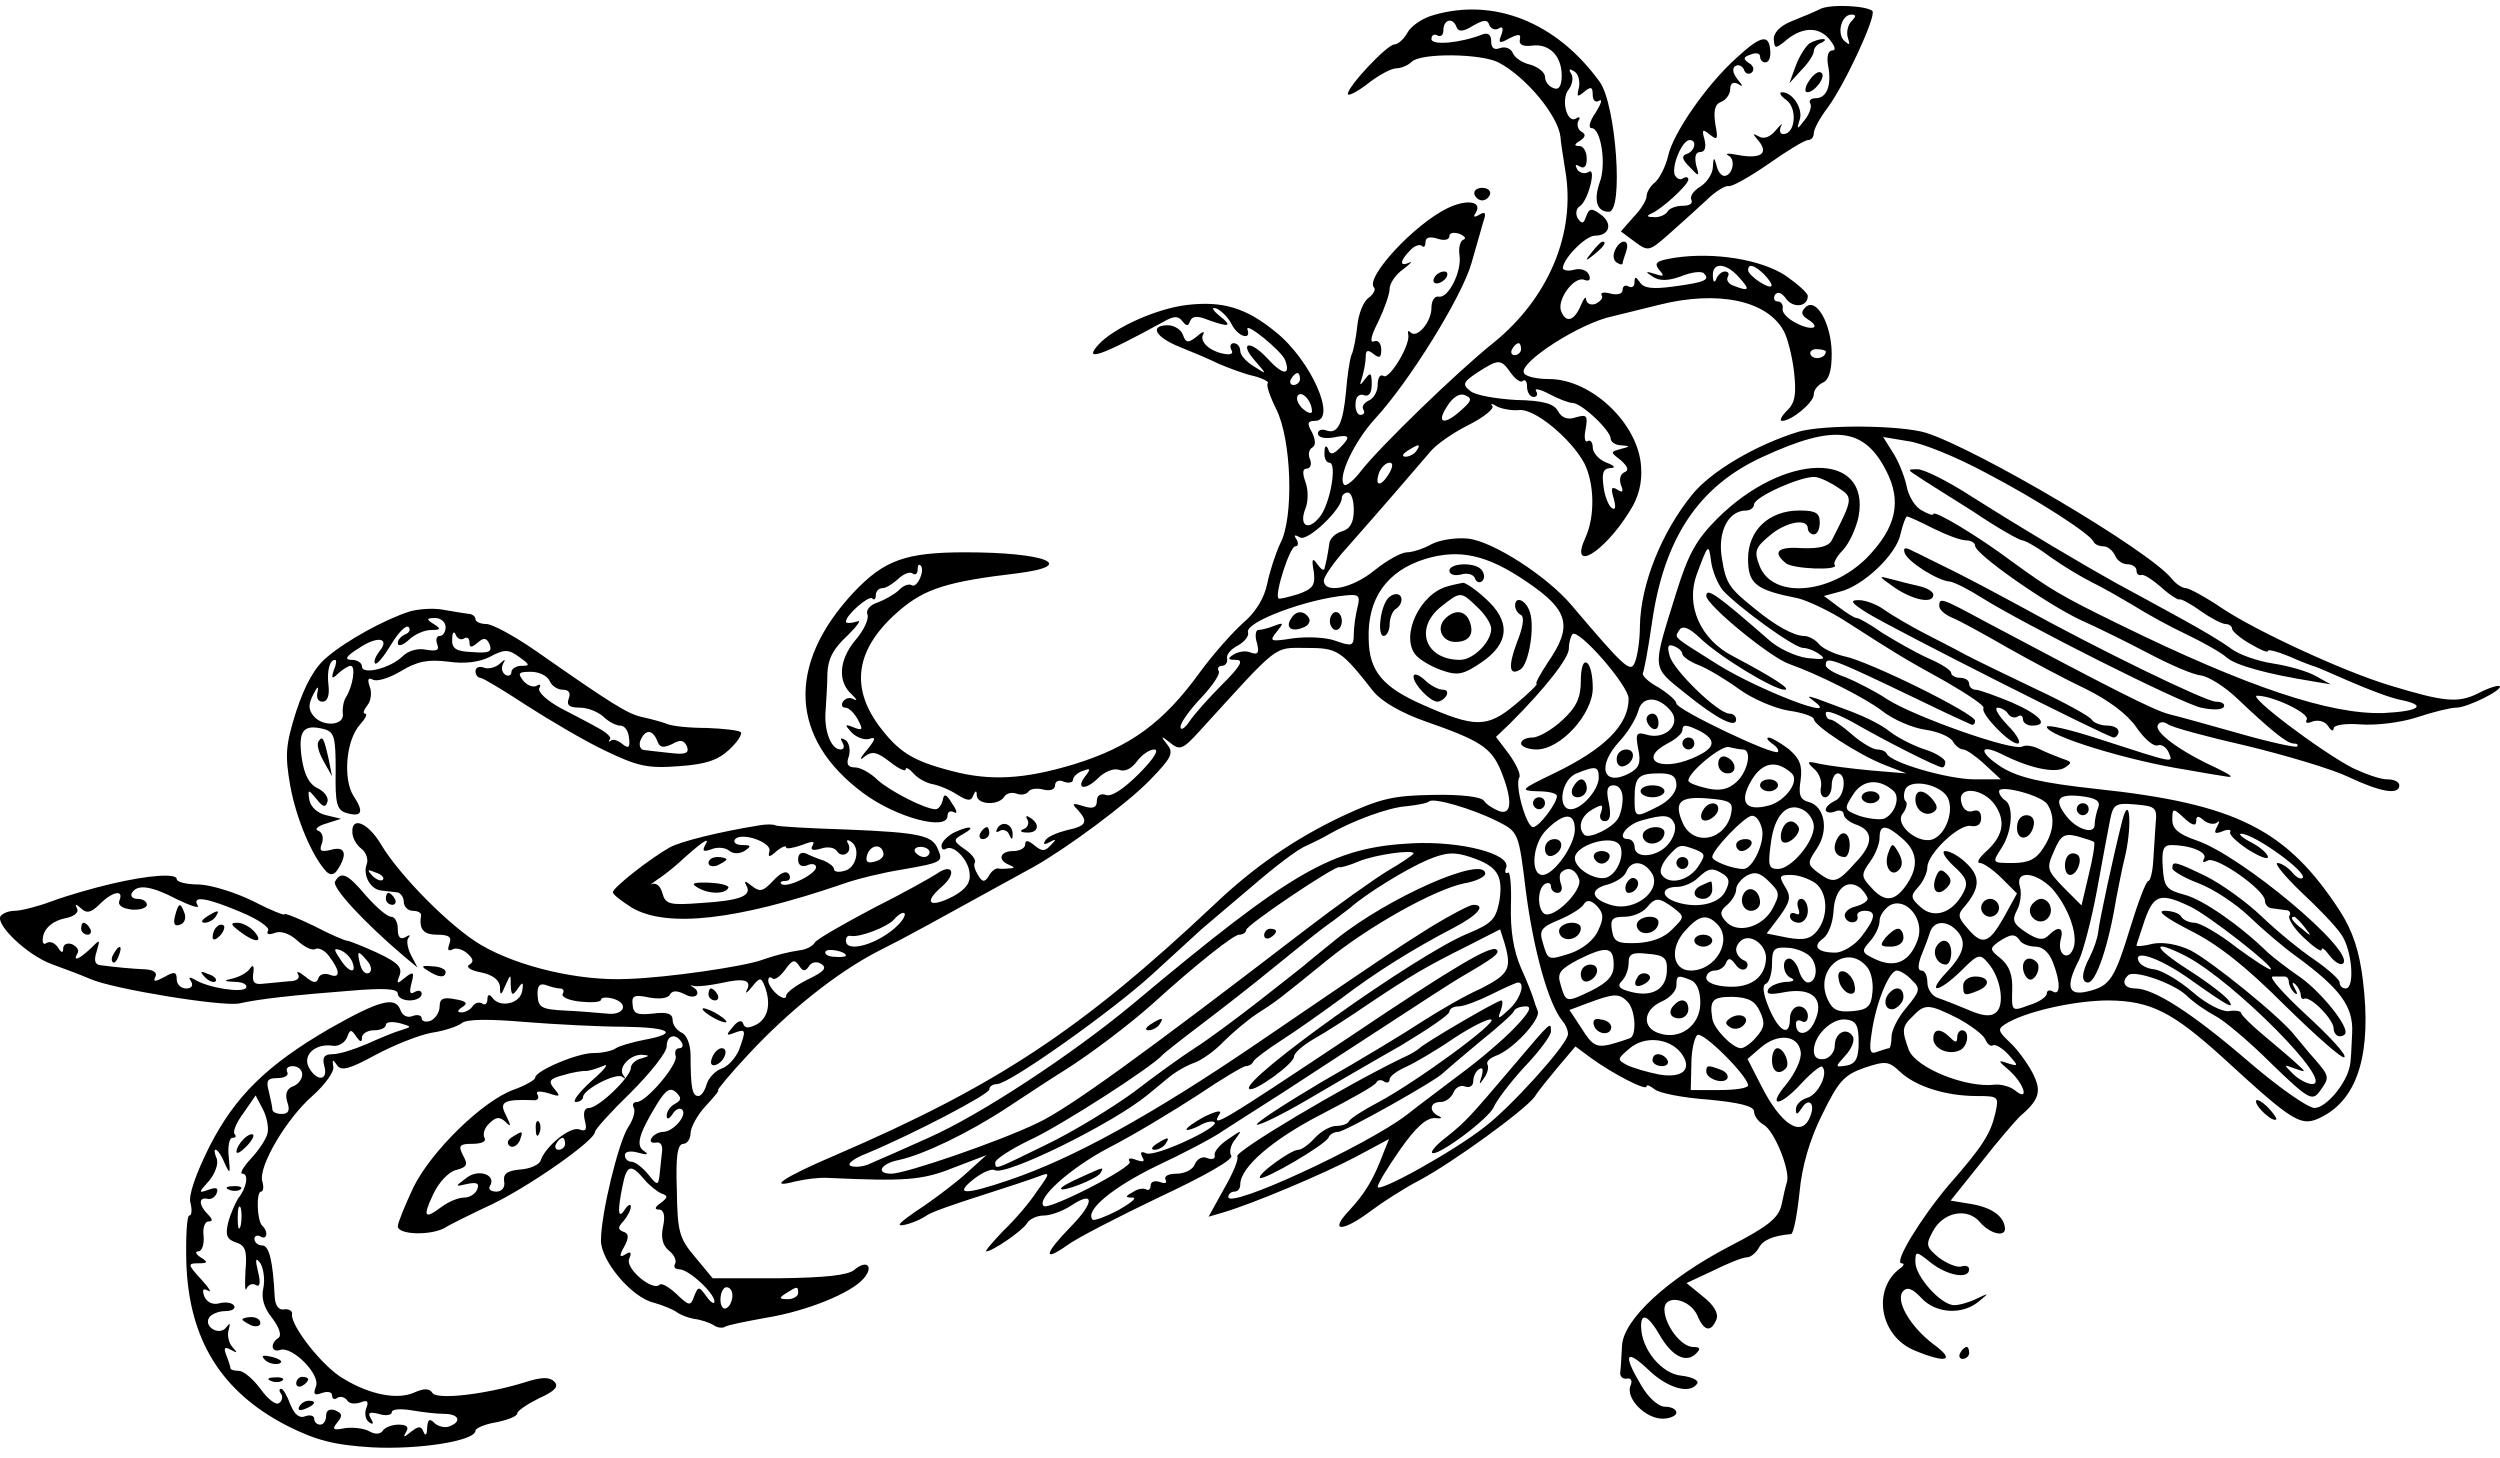 <svg xmlns="http://www.w3.org/2000/svg" viewBox="0 0 420 245"><path d="M305.729 1.545c-.803.402-2.911 1.305-4.718 2.008-2.007.803-3.111 2.007-3.011 3.111.1 1.506.301 1.506 1.706.402 2.811-2.51 5.622-2.71 7.529-.602 1.003 1.204 1.305 2.007.602 2.007s-1.004 1.004-.703 2.61c.603 3.212-.2 5.42-2.108 5.42-.803 0-1.204.402-.903.904.301.401-.1 1.706-.903 2.71-1.305 1.706-1.406 1.706-.904.1.703-1.807-1.104-4.718-2.911-4.718-.602 0-.301.603.703 1.305 1.907 1.406 1.506 5.722-.502 5.722-.602 0-.703-.602-.401-1.305.401-.602 0-.402-.904.703-.903 1.104-2.007 1.505-2.81 1.003-1.105-.602-1.105-.502 0 .803 1.706 2.108.2 3.012-3.514 2.309-1.505-.301-2.308-.301-1.606.1 1.305.603.703 3.413-.702 3.413-.502 0-1.104-.803-1.305-1.807-.402-1.405-.502-1.405-.602.302 0 1.104-1.004 2.609-2.108 3.312-1.205.703-1.807 1.706-1.506 2.208.301.603-.301 1.004-1.405 1.004s-2.309.402-2.61 1.004c-.301.502-1.405 1.004-2.309.903-1.104 0-1.305-.201-.401-.602 1.706-.703 6.223-4.818 6.223-5.722 0-.401-.401-.501-.903-.2-.502.401-1.104 0-1.406-.603-.501-1.606 1.305-5.821 2.51-5.821 1.305 0 .903 1.806-.402 2.308-1.003.301-.903.904.402 2.209 1.606 1.706 1.706 1.706 1.104-.302-.301-1.405-.1-2.208.703-2.208.803 0 1.003-.803.702-2.108-.502-1.706-.301-1.807.904-.803 1.305 1.004 1.405.803.903-1.807-.301-2.208-.1-3.312 1.004-3.714.803-.301 1.505-1.304 1.505-2.107 0-1.004.502-1.305 1.305-.904.904.602.904.402-.1-.803-.803-1.004-.903-1.907-.301-2.208.502-.301 1.104 0 1.405.602.201.703.803.904 1.305.502.502-.402.301-1.205-.502-1.606-1.004-.703-.903-1.004.301-1.405.904-.402 1.606-.201 1.606.301 0 .602.402 1.004.904 1.004.602 0 .903-.904.803-2.008-.201-2.81-1.606-2.509-5.722 1.305-5.019 4.517-10.64 12.647-11.443 16.462-.401 1.706-1.405 3.714-2.208 4.416-.803.603-1.405 1.707-1.405 2.309 0 .703-1.004 2.309-2.209 3.513l-2.107 2.409 2.308 1.707c2.309 1.706 2.409 1.706 5.922-1.406 1.908-1.706 4.718-4.215 6.224-5.621 1.405-1.405 3.111-2.409 3.613-2.308.502.2 3.514-1.506 6.726-3.714 3.111-2.209 6.123-4.015 6.624-4.015.603 0 1.004-.502 1.004-1.205 0-.602 1.004-2.509 2.309-4.216 3.011-4.115 8.231-15.458 7.528-16.261-1.004-.903-7.227-1.204-8.833-.301zm5.32 2.008c-.602.602-.903 1.907-.602 2.81.401 1.205.301 1.305-.603.502-1.304-1.204-.501-4.417 1.205-4.417.803 0 .803.302 0 1.105z"/><path d="M240.785 2.549c-1.807.502-3.714 1.807-4.316 2.911-.602 1.104-1.606 2.007-2.208 2.007-1.205 0-7.83 7.027-7.83 8.332 0 .401 1.506-.302 3.313-1.707 1.907-1.505 4.015-2.61 4.818-2.61.803 0 2.007-.502 2.61-1.104 1.505-1.505 11.543-1.405 14.554.101 4.618 2.409 10.038 8.933 10.439 12.547 0 .502.402 3.111.803 5.621 1.807 10.539-2.81 21.48-12.145 29.009-5.922 4.717-19.072 17.465-22.183 21.48-1.205 1.606-2.51 2.61-2.811 2.309-1.205-1.204 1.706-7.327 5.22-11.142 5.821-6.324 14.554-20.477 16.16-26.098.803-2.81 1.707-6.022 2.008-7.026.502-1.405.301-1.707-.703-1.104-.803.502-1.104.401-.602-.301 1.204-1.908-1.405-2.409-4.718-.803-5.621 2.71-13.952 11.744-12.346 13.35.301.301-.101 1.104-.904 1.706-.903.602-1.706 2.71-1.907 4.617-.2 1.908-.602 4.216-1.003 5.019-.302.803-.703 3.614-.904 6.123-.502 5.421-1.405 7.227-3.312 6.525-.803-.301-1.406 0-1.406.502 0 .702 1.105.903 2.51.702 2.911-.602 3.112-.2 1.104 1.807-1.104 1.104-1.606 1.104-1.907.1-.301-.702-.602-.501-.602.502-.101 1.004.301 1.807.803 1.807 1.405 0 .1 7.227-1.707 9.235-1.907 2.308-3.413 1.305-2.309-1.506.502-1.204.502-3.212 0-4.517-.501-1.405-.501-2.208.201-2.208.603 0 .904-.703.603-1.506-.402-.803-.201-1.706.301-2.007.702-.402.602-1.305 0-2.61-.904-1.506-.703-1.907.502-1.907 3.814 0-.603-10.138-6.625-14.956-4.919-4.015-8.834-5.22-14.856-4.517-5.119.602-12.246 3.814-14.856 6.624-2.71 3.012.301 2.008 10.74-3.713 1.908-1.105 2.61-1.105 3.313-.201.702.903 1.004.903 1.305 0 .401-.904 1.305-.904 3.011-.201 3.614 1.305 4.216 1.104 1.907-.703-1.204-1.003-1.405-1.505-.502-1.204.803.301 2.008 1.506 2.61 2.71 1.004 2.008 3.313 2.71 2.61.803-.402-1.405 5.721 3.614 6.324 5.119 1.003 2.71-.402 2.61-3.012-.301-3.011-3.212-4.818-2.61-1.907.602 1.907 2.209 1.907 2.209-.301.803-1.305-.803-2.309-1.907-2.309-2.609 0-.703-.501-1.305-1.104-1.305-.502 0-.702.502-.401 1.104.401.602 0 .903-1.104.703-2.51-.402-4.317-2.108-3.614-3.313.301-.602-.201-.401-1.104.402-1.405 1.104-1.807 1.104-2.309-.302-.301-.903-1.505-1.606-2.509-1.606-3.212 0-2.108 2.008 1.907 3.614 2.007.803 5.119 2.108 6.725 2.911 1.707.703 4.316 1.706 5.822 2.007 1.506.402 2.61 1.004 2.309 1.205-.301.301.401 2.309 1.405 4.316 2.61 5.119 3.011 18.269.703 22.585-.803 1.706-1.807 4.818-2.209 6.826-.502 2.409-1.907 4.717-4.015 6.524-1.706 1.506-5.019 5.22-7.227 8.231-6.223 8.632-11.844 12.648-21.28 15.558-8.331 2.51-14.053 2.811-20.477 1.105-6.625-1.707-8.933-3.212-12.246-7.629-4.918-6.725-3.814-13.149 3.614-19.473 4.216-3.513 7.829-4.718 19.774-6.123 10.138-1.305 4.618-3.513-8.833-3.513-10.038 0-13.651 1.305-18.77 6.725-11.343 12.146-10.741 24.592 1.606 33.727 5.52 4.115 14.153 6.424 14.153 3.814 0-.703.502-.904 1.104-.602.602.401.502-.302-.301-1.406-1.004-1.706-1.406-1.806-1.606-.602-.201.803-.703 1.506-1.205 1.506-1.706 0-7.628-3.012-9.736-4.919-1.205-1.204-2.911-2.108-3.815-2.108-1.204 0-1.505-.602-1.003-1.907.301-1.104 0-2.308-.603-2.71-.803-.401-.903-.301-.502.402.402.702.302 1.204-.301 1.204-1.606 0-2.81-3.212-2.509-6.524.1-1.707.301-4.517.301-6.324.1-2.409 1.004-4.116 3.413-6.324 1.706-1.706 2.409-2.71 1.505-2.309-1.003.302-1.806.302-1.806 0 0-1.104 3.814-4.416 4.416-3.914.301.401.602.1.602-.502 0-.703.502-1.205 1.105-1.205.602 0 1.706-.702 2.609-1.505.803-.803 1.908-1.305 2.409-1.004.502.401.904.1.904-.602 0-.703.201-1.004.502-.703.803.803-.603 3.915-1.506 3.312-.502-.301-1.506.101-2.208.904-.803.702-2.409 1.606-3.513 2.007-1.305.402-2.008 1.305-1.707 2.008.301.703-.602 2.71-2.108 4.416-2.71 3.313-2.911 6.926-.502 9.034.803.803 1.004 1.105.302.803-.603-.401-1.406-.2-1.807.402-.301.502-.201 1.004.401 1.004.603 0 1.506.903 2.108 2.007.904 1.707.803 1.907-.702 1.305-1.506-.602-1.606-.502-.302.903.803.804 2.209 1.305 3.012 1.004 1.104-.401.903.201-.502 1.907-1.205 1.406-1.305 1.908-.402 1.105 1.305-1.004 2.108-.803 4.317.903 1.405 1.104 2.609 1.706 2.609 1.204 0-.401.603-.1 1.305.703.703.803 2.108 1.606 3.212 1.807 1.104.201 3.012 1.004 4.216 1.807 1.606 1.003 2.309 1.104 2.61.1.401-.903.602-.903.602 0 .101 1.606 3.714 1.706 4.618.201.401-.602 1.304-.803 2.107-.502.703.301 1.606.1 1.908-.301.301-.502 1.405-.703 2.509-.402 1.205.301 2.008 0 2.008-.702 0-.703.702-1.004 1.505-.603.803.302 1.506.101 1.506-.301 0-.502.703-1.204 1.606-1.505 1.305-.502 1.405-.402.602.702-1.907 2.309-.201 2.71 2.008.502 1.104-1.104 2.609-1.706 3.513-1.405 1.004.401 2.108-.201 3.011-1.405.803-1.105 2.108-2.008 2.911-2.008.904 0-.1 1.606-2.61 4.116-2.509 2.509-4.617 3.914-5.52 3.513-.904-.301-1.506.1-1.506 1.003 0 1.105-.602 1.406-2.208.904-1.908-.602-2.108-.502-1.004.602 1.807 2.008 1.506 2.71-1.807 3.413-1.606.401-3.312 1.104-3.613 1.706-.502.703-.201.803.702.301 1.104-.602 1.205-.501.201.502-1.004 1.104-1.506 1.104-2.811 0-1.003-.803-1.505-.903-1.505-.1 0 .602-.904 1.104-2.008 1.104-2.208 0-2.71 1.506-.702 2.309 1.003.401 1.003.602 0 .602-.703.1-1.606.1-1.908 0-.401 0-1.104.502-1.505 1.305-.703 1.104-1.104 1.004-1.807-.201-.502-.803-.803-1.706-.502-2.108.201-.401-.502-1.405-1.706-2.208-2.008-1.405-2.008-1.606-.201-2.61 2.309-1.305.803-1.405-1.807-.1-1.004.602-1.907 1.505-1.907 2.108 0 .602.301.803.803.502 1.204-.703 3.714 1.806 3.915 4.115.2 1.606-.603 2.71-2.811 3.915-3.915 2.007-5.019 1.104-1.907-1.606 2.61-2.209 1.907-4.116-.803-2.209-.903.603-5.722 3.313-10.74 5.822-4.919 2.61-9.335 5.12-9.737 5.722-.301.602-1.506 1.204-2.509 1.305-2.008.301-4.015.803-6.324 1.606-2.911 1.104-15.96 3.011-22.585 3.212-8.03.401-18.369-2.008-24.693-5.722-5.119-3.011-13.651-11.643-16.763-16.863-2.208-3.714-5.018-4.818-4.818-2.008 0 .904.703 2.108 1.506 2.711.803.602 1.204 1.806.903 2.609-.702 1.807.603 4.216 2.409 4.417.703.1 1.908.201 2.61.301.602 0 1.205.803 1.205 1.606s.702 1.506 1.505 1.506c.803 0 1.406.301 1.406.702-.402 2.409.401 3.313 2.71 3.313 2.007 0 2.509.401 2.007 1.606-.301.903-.2 1.204.502.903.502-.401 1.707-.1 2.51.603 1.003.903 1.204 1.405.401 1.907-.702.401.201 1.004 1.907 1.305 2.008.401 3.112 1.305 3.212 2.409 0 1.606.201 1.505.904-.201.903-2.008.903-2.008.903 0 .101 1.706.301 1.807 1.205.502.803-1.205 1.003-1.104.702.502-.401 2.108-3.814 2.81-5.018 1.003-.502-.602-.804-.501-.804.302 0 .702-.401 1.104-.903.702-.502-.301-1.204-.1-1.606.502-.301.502-1.204 1.004-1.807 1.004-.803 0-.803-.301.101-.904 1.003-.602.702-1.003-1.205-1.304-2.007-.402-2.61-.101-2.61 1.204 0 1.004-.702 2.008-1.505 2.409-.803.301-1.506.101-1.506-.401s-.703-.703-1.506-.402c-.903.402-1.806-.1-2.108-1.104-.903-2.208-3.513-1.506-11.844 3.212-10.54 6.123-15.86 11.343-20.176 19.774-2.308 4.618-3.613 8.332-3.212 9.536.301 1.205.201 2.108-.201 2.108-.401 0-.602 3.513-.501 7.829.401 12.949 5.821 21.782 16.963 27.504 4.818 2.409 7.729 3.212 14.254 3.613 8.03.402 17.365-1.104 17.365-2.81 0-.402 1.606-1.104 3.513-1.406 1.907-.401 3.513-1.003 3.513-1.505 0-.402 1.606-1.506 3.614-2.51 2.71-1.204 3.413-2.007 2.61-2.81-.803-.803-2.108-.803-4.919.1-6.424 2.008-14.755 3.012-15.558 1.807-.502-.803-1.405-.803-3.011-.1-2.811 1.305-7.529.401-11.945-2.309-3.413-1.907-8.934-8.934-8.633-10.841.101-.502-.502-.903-1.305-.803-.903.201-1.505-.602-1.606-2.007-.301-6.023-.903-8.733-2.108-8.733-.702 0-1.305-.502-1.305-1.104 0-.502.502-.703 1.004-.402 1.104.703 1.406-.803.301-1.807-.903-.903-1.003-5.721-.2-5.721.401 0 .502-.803.2-1.807-.602-2.509 4.116-10.539 8.532-14.354 2.008-1.807 3.614-4.015 3.413-4.818-.201-1.305-.1-1.305.603-.301.702 1.104 2.107.703 6.524-1.706 3.011-1.606 7.227-3.313 9.435-3.714 2.108-.301 4.417-1.104 5.019-1.606.803-.703 4.718-.703 10.54-.201 5.119.401 12.647.803 16.662.803 7.83.1 9.436 1.104 3.413 2.208-2.007.402-4.115 1.004-4.717 1.406-.502.401-2.209.803-3.614.803-2.71-.101-9.937 3.011-9.937 4.115 0 .401-1.606 1.305-3.514 2.008-5.219 1.806-13.952 10.338-16.963 16.461-1.406 3.012-2.61 5.923-2.61 6.525 0 1.405 5.32 1.606 7.829.301.904-.602 4.618-2.409 8.231-4.115 6.525-3.213 17.064-10.64 17.064-12.046 0-.401 2.711-3.413 6.023-6.625 3.312-3.312 6.023-6.725 6.023-7.729 0-1.907 1.505-2.308 2.509-.702.301.502.201 1.004-.402 1.004-.602 0-.803.602-.602 1.304.502 1.305-4.918 7.729-6.524 7.729-.603 0-.803.402-.502 1.004.301.502-.101 2.008-1.004 3.313-1.606 2.609-4.517 14.454-4.517 18.971 0 3.413 5.22 9.636 8.934 10.439 1.405.402 3.111 1.104 3.714 1.506.602.502 1.907 1.003 3.011 1.204 1.004.101 2.509.603 3.212 1.004.602.502 1.606.602 2.008.301.501-.301 3.613-.903 6.926-1.506 6.725-1.104 14.253-4.115 16.361-6.624 1.706-2.008.502-3.212-1.606-1.406-1.104.904-4.919 1.305-12.648 1.406h-11.141l-2.911-3.514c-2.711-3.212-3.012-4.215-3.112-11.342-.201-5.621.1-7.729 1.104-7.729.602 0 1.205-.803 1.205-1.807 0-.903 1.104-3.011 2.509-4.517 1.405-1.506 2.409-2.71 2.108-2.71-.201 0 2.108-2.811 5.22-6.123 6.725-7.227 14.755-13.651 21.781-17.265 5.019-2.509 7.83-4.115 26.098-14.153 5.521-3.112 15.559-10.54 19.373-14.454 3.714-3.815 4.116-4.618 3.011-6.023-1.204-1.506-1.104-1.606.502-.301 1.606 1.305 2.108 1.104 5.019-2.108 13.451-14.755 12.246-13.852 17.767-13.852 5.32 0 5.822.301 11.342 7.327 1.406 1.707 4.718 3.614 8.733 5.019 9.235 3.212 11.042 4.417 12.648 8.231 2.007 4.919 1.907 7.629-.301 6.826-1.004-.402-2.108-1.104-2.51-1.707-.401-.702-4.015-1.104-8.532-1.003-6.725.1-8.933.602-15.358 3.613-7.829 3.714-14.755 8.432-21.581 14.956-22.183 20.879-36.436 30.314-63.739 42.058-8.231 3.514-11.443 5.621-6.524 4.317 1.706-.402 4.115-.703 5.52-.603 12.949.603 15.86.402 21.079-1.706l5.521-2.108-3.111 2.811c-1.606 1.505-4.919 4.015-7.228 5.621-2.308 1.505-4.215 2.911-4.215 3.212 0 .502 3.111-.502 4.517-1.506.602-.502 4.617-1.907 9.033-3.312 4.417-1.406 8.934-2.911 9.938-3.313 1.807-.702 1.807-.502-.402 2.51-1.204 1.907-3.814 4.918-5.721 6.725-1.807 1.907-3.112 3.413-2.811 3.413 1.004 0 6.023-3.413 6.826-4.718.401-.703 1.706-1.305 2.81-1.305 1.105 0 3.112-.703 4.517-1.606 4.015-2.71 4.116-.703.101 3.413-4.517 4.617-4.818 6.123-.703 3.212 1.606-1.205 8.633-4.818 15.559-8.131 7.528-3.513 12.446-6.323 12.045-6.926-.402-.602-.101-1.907.702-2.81 1.205-1.606 1.105-1.606-1.204 0-1.405.903-2.409 2.108-2.309 2.71.201.602-.401.803-1.204.502-.803-.402-1.707.1-2.108 1.004-.301.903-1.707 1.606-3.112 1.606-1.305 0-2.108.401-1.807 1.003.301.603-.1.703-.903.402-.903-.301-1.606-.1-1.606.602 0 .602-.402.904-.803.602-.402-.2-1.405-.1-2.208.502-1.305.703-1.305.904 0 .904.803 0-.302.903-2.409 2.108-2.108 1.104-4.016 1.806-4.317 1.606-1.405-1.506 3.313-5.421 10.741-9.034 4.717-2.209 9.636-4.818 11.041-5.822 1.405-.903 5.922-3.814 10.038-6.424 4.115-2.71 12.045-7.83 17.566-11.443 5.52-3.614 11.242-7.328 12.647-8.131 5.521-3.212 6.424-3.914 5.822-4.517-.903-.803-6.926 2.71-24.693 14.655-21.882 14.555-23.488 15.559-21.781 12.849.301-.603-.803-.302-2.51.501-1.706.904-3.112 1.908-3.112 2.209 0 .201.904 0 2.108-.602 1.105-.703 2.309-.904 2.61-.603.904.803-9.837 5.822-11.443 5.22-.903-.402-1.104-.201-.702.602.501.803.2.903-1.004.502-1.004-.402-1.506-.301-1.104.301.602.904-13.652 8.231-14.455 7.428-1.304-1.205 4.517-6.424 11.042-9.837 4.115-2.108 10.74-6.123 14.755-8.733 4.015-2.71 7.729-4.918 8.131-4.918.502 0 1.104-.301 1.305-.803.2-.402 2.308-2.008 4.818-3.614 2.509-1.606 7.026-4.818 10.037-7.026 5.822-4.417 11.945-8.231 18.871-11.845 4.015-2.108 5.421-3.814 3.212-3.814-.602 0-3.814 1.706-7.126 3.714-6.826 4.316-6.525 4.115-29.511 19.774-17.265 11.744-30.515 19.072-41.155 22.685-7.628 2.61-9.536 2.61-6.123-.1 1.406-1.104 3.012-1.807 3.513-1.506 1.707 1.105 19.875-7.829 25.697-12.647.602-.502 2.108-1.707 3.413-2.811 1.305-1.104 3.312-2.208 4.517-2.609 1.104-.402 3.312-1.908 4.818-3.514 1.506-1.505 4.015-3.613 5.521-4.617 3.312-2.108 3.814-2.509 11.844-9.034 7.127-5.822 18.168-11.945 23.087-12.949 1.907-.301 3.513-1.104 3.513-1.606 0-3.212-16.261 3.915-25.094 11.042-2.51 2.007-4.919 4.015-5.521 4.517-.502.401-3.915 3.112-7.528 5.922-3.614 2.811-8.332 6.324-10.54 7.729-2.208 1.405-6.926 4.818-10.439 7.528-3.614 2.61-10.138 6.625-14.555 8.733-8.833 4.316-8.632 4.316-8.632 3.011 0-.501 2.61-2.208 5.721-3.713 5.12-2.309 20.979-12.548 22.384-14.354.302-.301 3.212-2.61 6.525-5.12 3.312-2.509 8.733-6.725 12.146-9.535 3.312-2.711 7.327-5.923 8.833-7.027 1.606-1.104 3.312-2.509 4.015-3.011 2.71-2.409 9.435-6.525 12.948-8.03 3.112-1.305 4.517-1.406 7.228-.502 4.516 1.506 5.52 3.011 4.918 7.227-.602 3.212-1.205 3.915-5.32 5.621-8.632 3.513-38.244 24.693-36.738 26.098.703.703 7.528-4.216 7.528-5.42 0-.602 1.506-1.907 3.413-3.012 1.807-1.003 6.023-3.713 9.235-5.922 7.227-4.818 9.435-6.123 16.462-9.636l5.52-2.811.703 2.209c1.305 4.416.803 5.32-3.915 7.729-2.71 1.204-7.026 3.714-9.837 5.521-2.71 1.806-10.338 6.424-16.863 10.138-6.424 3.814-11.343 7.026-10.941 7.227.502.1 4.216-1.707 8.331-4.116 4.116-2.409 11.142-6.524 15.759-9.134 4.517-2.71 8.231-5.22 8.231-5.721 0-.502.703-.904 1.506-.904.903 0 3.312-.903 5.521-2.007 2.208-1.105 4.216-2.008 4.517-2.008 1.305 0 .301 2.911-1.506 4.517-1.807 1.706-2.008 1.706-1.405.201.301-.904.401-1.707.1-1.707-.703 0-13.049 7.227-13.752 8.031-.301.301-1.606 1.104-3.011 1.706-9.736 4.718-28.105 15.659-27.603 16.462.301.401-.703 2.81-2.209 5.42l-2.61 4.718 2.409-.703c5.12-1.505 16.964-6.524 22.284-9.335l5.621-3.011-1.004 2.509c-1.606 4.316-3.111 6.725-5.721 9.536-3.413 3.614-1.104 3.614 3.714 0 2.007-1.506 5.621-3.814 8.13-5.119 5.622-3.012 17.667-11.744 19.373-14.053.602-1.004 2.51-3.312 4.015-5.119l2.811-3.313 2.71 2.008c3.614 2.61 9.235 5.521 9.235 4.718 0-.402.602-.101 1.405.502.703.602 4.718 1.405 9.034 1.706 5.22.502 7.629 1.104 7.629 2.007 0 .703.702 1.707 1.606 2.209 1.806 1.004 4.517 7.729 3.914 9.636-.2.602-.602 2.309-.903 3.814-.502 2.209-2.208 3.614-8.633 6.926-10.439 5.421-17.967 12.347-18.168 16.763-.1 1.807-.2 3.815-.301 4.417-.1.702.402 1.204 1.104 1.104.703-.201 1.004.401.603 1.204-.803 2.108 2.509 5.521 5.42 5.521 1.204 0 2.309-.502 2.309-1.004 0-.602-.904-1.003-1.908-1.003-1.104 0-2.81-1.506-4.015-3.614-3.111-5.22-2.609-6.223 1.205-2.61 3.212 3.112 7.026 4.216 8.231 2.309.301-.502-.904-1.104-2.71-1.305-3.212-.301-6.625-4.316-6.726-8.13-.1-2.61 1.205-2.008 3.112 1.304 2.008 3.514 4.417 4.819 6.123 3.112.803-.803.703-1.104-.502-1.104-2.007 0-4.818-3.714-4.818-6.324s4.216-1.807 5.521 1.004c1.104 2.71 2.308 2.911 3.212.703.401-1.004-.402-2.409-2.208-3.815l-2.811-2.308 4.517-2.108c2.409-1.205 4.918-2.209 5.621-2.209.602 0 1.506-.702 2.008-1.606.702-1.305 2.308-2.007 5.42-2.308.401-.101 1.004-3.112 1.405-6.926.402-4.417 1.707-8.934 3.815-13.15 2.71-5.52 3.613-6.625 7.026-7.829 3.613-1.205 4.115-1.205 6.123.703 2.61 2.409 7.629 4.015 12.848 4.015 3.614 0 3.714.1 3.112 2.81-.803 3.513-2.108 5.621-7.93 12.246-4.718 5.621-9.235 13.049-7.829 13.049.502 0 .401.402-.201.803-4.818 3.513-3.513 11.443 2.409 13.852 5.32 2.209 6.926 1.707 3.212-1.004-4.015-3.011-6.625-7.528-5.119-9.033.702-.703 1.606-.302 3.011 1.204 2.409 2.61 6.826 2.911 9.636.602 1.807-1.505 1.807-1.505-.301-.502-1.204.603-2.911 1.105-3.814 1.105-2.208 0-6.525-4.819-6.525-7.228 0-1.907.101-1.907 2.61.101 2.811 2.208 6.424 2.81 6.424 1.104 0-.502-.602-.703-1.204-.502-.703.301-2.409-.401-3.815-1.405-2.208-1.807-2.308-2.208-1.104-4.417 1.707-3.312 5.822-4.115 7.93-1.606 1.606 1.907 4.216 2.61 4.216 1.104-.101-2.007-2.108-3.513-5.521-4.115l-3.613-.602 5.219-6.525c2.811-3.613 5.722-6.926 6.324-7.528 3.413-2.911 3.814-4.316 2.208-7.428-.903-1.706-2.61-4.015-3.814-5.119-1.907-1.807-2.108-2.209-.803-3.012 3.212-2.107 11.644-4.015 17.465-4.015 7.027.101 10.64 1.908 19.172 9.637 12.146 11.141 13.15 11.744 16.763 9.836 5.923-3.111 8.231-10.74 6.726-22.885-.603-4.919-1.707-8.231-3.815-11.544-8.933-13.751-17.365-18.068-40.953-20.577-9.235-1.004-13.049-1.907-15.86-3.614-3.814-2.409-4.015-4.115-.201-2.308 4.718 2.409 8.934 3.312 10.64 2.409 1.405-.904 1.405-1.004-.401-1.606-1.104-.402-2.811-1.104-3.815-1.606-1.003-.502-2.208-.703-2.81-.402-1.405.904-18.168-5.019-22.685-7.93-2.108-1.405-5.32-3.011-7.027-3.714-1.807-.602-3.312-1.505-3.312-2.007 0-1.606.803-1.305 16.06 6.023 4.116 2.007 7.829 3.713 8.331 3.914.402.201.703-.1.703-.602 0-1.205-17.867-10.038-21.983-10.841-1.706-.401-3.613-1.305-4.215-2.007-.603-.803-1.807-1.406-2.51-1.406-1.706 0-4.818-1.706-8.231-4.517-4.517-3.613-4.918-4.316-5.621-8.632-.702-4.417 1.104-7.93 4.116-7.93.702 0 1.305-.502 1.305-1.003 0-1.305 8.23-4.919 10.338-4.618.803.101 2.51.904 3.815 1.807 2.509 1.606 2.509 1.807-1.104 8.833-.502 1.004-2.108 1.405-4.919 1.305-4.115-.301-5.119.602-2.81 2.509 1.104 1.004 9.134 1.305 8.23.302-.301-.201.302-1.406 1.406-2.51 1.104-1.204 2.208-3.714 2.61-5.621 2.007-11.041-12.447-10.841-23.689.301-3.614 3.614-4.919 6.023-6.926 12.447-4.116 13.25-4.216 12.346 1.505 16.964 5.32 4.316 8.532 5.922 8.532 4.416 0-.602-.502-1.004-1.104-1.004-1.907 0-9.335-7.227-10.038-9.636-.501-1.706-.301-2.108.703-1.706.803.301 1.405.903 1.405 1.305 0 .401 1.205 1.305 2.811 1.907 1.506.602 4.517 2.409 6.725 4.015 2.208 1.606 5.922 3.212 8.331 3.614 2.309.301 4.216 1.003 4.216 1.405 0 1.104 7.529 6.022 11.945 7.729l3.614 1.405-6.023-.502c-3.212-.301-7.127-.803-8.532-1.104-2.108-.502-2.309-.401-1.004.803.904.703 1.406 2.108 1.205 3.112-.201.903.1 1.706.702 1.706.603 0 1.105-.903 1.105-2.007s.501-2.008 1.003-2.008c1.606 0 1.205 4.015-.502 4.617-.803.402-1.505 1.004-1.505 1.506 0 .402.702.602 1.505.301.803-.401 1.506-.1 1.506.402 0 .602.903 1.305 1.907 1.706 3.112 1.004 3.212 3.212.101 6.424-3.112 3.513-3.714 3.614-6.324 1.707-1.807-1.406-1.807-1.606-.201-4.015 2.108-3.112 1.305-7.127-1.305-7.83-1.505-.401-1.807-1.204-1.405-3.714.301-2.409-.1-3.513-1.907-5.119-1.305-1.004-2.811-1.907-3.413-2.007-.502 0-.301.401.502 1.003.803.502 1.204 1.104 1.004 1.406-.703.702-17.064-7.127-17.064-8.131 0-.502-1.406-1.706-3.012-2.71-1.706-.904-2.81-2.008-2.61-2.409.201-.402.904-4.116 1.506-8.331 2.008-14.254 7.83-23.087 18.67-28.006 11.945-5.52 16.964-4.918 20.678 2.309 2.71 5.22 1.706 9.636-3.313 14.755-6.223 6.123-15.859 6.826-17.967 1.205-.903-2.309-.703-3.011 1.606-4.919 2.71-2.409 6.524-3.111 6.524-1.304 0 .501.502 1.003 1.004 1.003.603 0 1.004-.903 1.004-2.007 0-1.606-.703-2.008-3.413-2.008-5.119 0-8.632 3.313-8.632 8.131 0 4.216 1.305 5.219 8.431 6.625 1.606.401 5.521 2.208 8.532 4.216 8.131 5.219 8.934 5.721 16.362 9.836 3.613 2.108 6.524 4.016 6.223 4.417-.502.903 4.316 5.922 5.722 5.922.702 0 0-1.405-1.606-3.011-1.606-1.706-2.409-3.011-1.707-3.011.603 0 1.406.502 1.707 1.003.401.603 1.104.803 1.606.502.502-.401.903-.1.903.402 0 .602.703 1.104 1.506 1.104 3.011 0 1.405-1.807-3.413-3.915-2.71-1.104-5.42-2.108-6.023-2.108-.602 0-1.104-.502-1.104-1.003 0-.603-.702-1.004-1.505-1.004-.803 0-1.506-.402-1.506-.803 0-.502-1.807-1.606-3.915-2.51-2.208-1.003-5.52-2.911-7.628-4.215-2.008-1.406-3.915-2.51-4.317-2.51-.401 0-1.806-.903-3.111-1.907l-2.409-1.807 2.609-.702c3.915-.904 9.536-6.224 10.239-9.637.401-1.706.903-3.011 1.104-3.011.301 0 2.208.903 4.417 2.008 2.208 1.104 4.617 2.007 5.52 2.007.803 0 1.506.402 1.506.904 0 1.405 11.945 9.736 17.666 12.446 2.711 1.205 7.83 3.714 11.443 5.621 3.614 1.908 7.529 3.614 8.833 3.714 1.305.201 4.016 1.907 6.023 3.815 5.722 5.42 8.432 7.628 9.536 7.628.602 0 .803.201.602.502-.301.201-4.517-.702-9.435-2.108-5.019-1.405-10.339-2.911-12.045-3.312-2.711-.703-9.737-4.316-30.917-15.559-7.427-4.015-7.729-4.115-7.729-2.609 0 .602 1.004 1.505 2.309 2.007 1.205.502 5.42 2.811 9.235 5.019 3.914 2.208 9.736 5.32 13.149 6.926 3.814 1.907 6.926 4.216 8.432 6.424 1.305 1.907 2.911 3.313 3.613 3.011.603-.2 1.406.302 1.807 1.205.703 1.807 1.506 2.007-12.145-2.409-4.618-1.506-8.332-2.309-8.332-1.907 0 1.505 13.752 5.721 23.488 7.227 2.209.401 5.12.903 6.525 1.104 1.606.301 1.004-.201-1.706-1.506-6.123-2.81-10.339-6.022-9.637-7.126.301-.603 1.004-.603 1.707-.101.702.502 6.625 2.108 13.25 3.614 6.624 1.606 14.353 3.914 17.064 5.219 5.32 2.51 8.532 3.112 8.532 1.406 0-.603-.904-1.004-2.008-1.004-1.204 0-3.714-.903-5.822-1.907-5.42-2.811-17.766-12.146-16.06-12.146 2.71 0 8.933 3.011 8.331 4.015-.301.602.101.703 1.004.301 1.004-.301 2.108 0 2.61.803.502.803.903.904.903.402 0-.602 1.907-.904 4.517-.703 2.51.201 6.826-.301 9.536-1.204 2.71-.904 5.621-1.606 6.524-1.606 1.908 0 7.93-3.012 7.328-3.614-.301-.201-1.907.301-3.614 1.205-3.412 1.706-5.821 1.405-14.755-1.305-7.729-2.309-22.484-9.135-28.206-12.949-2.81-1.907-5.621-3.413-6.123-3.413-.602 0-1.706-.702-2.409-1.606-3.915-4.818-32.522-21.681-41.255-24.492-4.316-1.305-17.064-1.405-21.38-.2-7.227 2.208-14.856 6.725-17.968 10.639-5.119 6.324-8.632 15.057-8.732 22.083 0 2.309-.402 4.919-.803 5.923-.703 2.007-1.606 1.204-10.64-9.436-4.116-4.918-13.351-10.84-17.466-11.242-1.907-.201-4.617.201-6.023.903-1.405.803-3.312 1.406-4.215 1.406-.904 0-3.313 1.305-5.421 3.011-3.814 3.112-8.532 4.015-8.532 1.706 0-.602 1.707-3.111 3.814-5.42 5.32-6.023 11.745-13.45 13.953-16.06 1.004-1.305 3.915-3.313 6.524-4.618 2.61-1.305 4.417-2.81 4.015-3.212-.401-.502 0-.401.803.101.803.401 2.51.702 3.614.602 2.61-.402 8.833 4.818 11.042 8.934 1.706 3.412 1.806 8.933.2 12.446-2.81 6.123 3.112 2.61 7.428-4.416 1.506-2.309 2.108-4.818 1.907-7.428-.401-7.227-8.331-14.756-15.458-14.756-2.007 0-3.914-.401-4.216-1.003-1.003-1.707 9.436-8.432 14.856-9.536.904-.201 4.417-1.104 7.729-1.907 9.938-2.51 18.269-.803 21.079 4.416.603 1.104 1.406 4.216 1.707 6.826.401 3.714.201 5.219-1.205 6.524-.903.904-1.305 1.707-.803 1.707 1.606 0 5.32-3.112 5.32-4.417 0-.803.703-1.606 1.506-2.007 1.004-.402 1.506-1.908 1.506-4.818 0-5.019-2.61-9.637-4.417-7.83-.803.803-.703 1.305.401 2.008 2.41 1.505.603 2.007-2.007.602-1.405-.703-2.409-1.807-2.208-2.409.1-.703-.301-1.205-.904-1.205-.502 0-.702-.502-.401-1.104.502-.602 1.104-.401 1.907.703 1.204 1.606 3.613 1.305 3.613-.502 0-.502-1.706-2.008-3.713-3.413-4.116-2.71-11.945-4.015-18.671-3.011-3.011.502-3.513.803-2.609 2.007 1.003 1.105.803 1.205-.703.703-1.606-.502-1.706-.401-.301.502 1.104.703 2.509.703 4.718-.1 1.706-.703 3.412-.904 3.814-.502 1.104 1.104.201 1.505-5.019 2.208-3.614.502-5.119.301-5.721-.703-.703-1.003-.904-1.003-.904 0 0 .703-.401 1.004-1.004.703-.501-.301-1.003-.1-1.003.602 0 .602-.803.904-2.008.602-1.104-.301-1.807-.2-1.506.302.302.401-.2 1.003-1.003 1.405-.803.301-1.506 0-1.606-.703 0-.702-.402-.201-.904 1.004-1.104 2.61-2.509 3.011-3.312.903-.703-1.907 2.208-5.922 3.915-5.219.803.301 1.104 0 .803-.803-.302-.803-1.406-1.205-2.51-.904-1.004.302-1.907.101-1.907-.301.1-1.606 3.814-5.42 5.42-5.42 2.409 0 3.012-2.008 1.004-3.513-1.606-1.205-2.007-1.104-2.509.301-.402 1.204-.703 1.305-1.406.301-.401-.703-.301-1.606.301-2.008.603-.301 1.406-1.907 1.807-3.513.502-2.007.301-2.71-.401-2.208-.602.301-1.406.1-1.807-.502-.402-.803-.301-.903.401-.502.804.502 1.205 0 1.205-1.305 0-1.204-.602-2.108-1.205-2.108-1.003 0-.903-.301.101-.903.903-.602 1.004-1.104.201-1.506-.603-.401-.803-1.204-.502-1.806.401-.603.2-.803-.402-.402-1.505.903-2.61-3.212-1.204-4.918.602-.803.803-2.008.401-2.61-.502-.803-.301-.904.502-.402.703.402 1.004 1.606.803 2.71-.401 1.606-.301 1.707.904.703 1.104-.903 1.405-.803 1.405.502 0 1.004.502 1.405 1.104 1.004.602-.301.301.502-.602 2.007-1.004 1.406-1.305 2.61-.703 2.61 1.606 0 2.509 6.123 1.405 9.034-1.104 3.112-.502 5.019 1.506 5.019 2.509 0 1.204-17.968-1.506-21.782-7.227-10.038-17.766-14.253-28.005-11.242zm3.915 2.007c.301.803 1.104.803 2.71-.2 1.907-1.105 2.509-1.105 2.811-.101.301.602 1.003.904 1.606.502.602-.401.803 0 .401 1.104-.602 1.406-.301 1.506 1.305.603 1.606-.803 2.008-.803 1.807.2-.201.803.502 1.205 2.007 1.004 2.911-.401 5.019 1.706 5.019 5.019 0 1.807-.502 2.509-1.405 2.108-.803-.301-1.405-1.104-1.405-1.907 0-.703-1.105-1.606-2.409-2.008-1.406-.301-2.711-1.204-3.012-2.007-.301-.703-1.204-1.105-2.108-.803-1.003.401-1.505 0-1.505-1.105 0-1.104-.502-1.505-1.406-1.204-3.814 1.506-8.632 1.907-8.632.803 0-.703.502-.903 1.004-.602.602.301 1.004-.101 1.004-.904 0-1.807 1.606-2.208 2.208-.502zm1.104 35.735c-.502.2-.803 1.405-.602 2.609.401 2.711-1.907 7.328-3.513 6.926-.703-.1-1.205.703-1.205 1.908 0 2.308-2.409 5.219-3.513 4.115-.402-.402-.502-.201-.402.301.502 1.606-3.111 7.629-4.115 7.026-.602-.401-1.004.302-1.004 1.506 0 1.104-.703 2.309-1.506 2.61-.803.401-1.204 1.004-.903 1.506.301.501.1.903-.502.903-.502 0-.903-.903-.803-1.907 0-1.104.602-1.707 1.405-1.405.803.301 1.305-.302 1.305-1.807 0-2.008-.2-2.108-1.104-.904-.903 1.205-1.004 1.205-.502-.301.301-1.004.603-2.61.603-3.413 0-1.104.301-1.304 1.304-.501 1.004.803 1.305.602 1.305-.703 0-1.104-.602-1.707-1.204-1.405-.803.301-.502-1.004.702-3.313 1.004-2.108 1.908-4.617 1.908-5.521 0-.903 1.003-2.409 2.308-3.312 1.205-.903 1.606-1.405 1.004-1.104-1.706.803-1.606-.301.1-2.008.703-.803 1.606-1.104 2.008-.803.301.402.602.101.602-.602 0-.803.703-1.004 2.008-.602 1.104.401 2.007.201 2.007-.402 0-.602.803-.702 1.707-.401.903.401 1.204.803.602 1.004zm46.374 6.323c1.907 2.108 1.707 2.409-.903 1.406-.904-.302-1.305-1.004-1.004-1.506.301-.502.1-.903-.502-.903-.502 0-1.204.602-1.405 1.204-.301.803-.602.602-.602-.502-.101-2.309 2.208-2.208 4.416.301zm4.116-.602c2.007 2.108 1.706 2.811-.603 1.405-1.104-.702-2.007-1.606-2.007-2.007 0-1.205 1.004-.904 2.61.602zM255.541 58.66c0 .501-.502 1.003-1.105 1.003-.501 0-.702-.502-.401-1.003.301-.603.803-1.004 1.104-1.004.201 0 .402.401.402 1.004zm51.192.401c0 1.104-1.907 1.506-2.51.602-.301-.502.101-1.003.904-1.003.903 0 1.606.2 1.606.401zm-52.899 3.614c.803 1.104 1.707 1.706 2.008 1.304.401-.301.702.101.702 1.004 0 .904.502 1.707 1.104 1.707.502 0 .803-.402.402-1.004-.301-.502.703-.301 2.208.502 1.506.803 3.313 1.505 3.915 1.505 1.506 0 6.424 4.618 6.424 6.023 0 .502.803 1.104 1.807 1.104 1.506.101 1.506.201-.1.602-1.807.502-1.807.502 0 1.908 1.204 1.104 1.405 1.706.602 2.007-.703.301-.904 1.205-.602 2.108.501 1.205.301 1.405-.603.803-1.004-.602-1.104-.201-.602 1.506.401 1.405.301 2.007-.301 1.606-.502-.301-1.205-1.907-1.405-3.614-.302-2.208-.101-3.011 1.104-3.111 1.003 0 .803-.402-.603-.904-1.304-.502-2.308-1.706-2.308-2.509 0-.904-.402-1.406-.904-1.104-.401.301-.602-.603-.301-2.008.402-2.309.201-2.509-1.606-2.008-1.405.502-2.409.101-3.011-1.003-.703-1.305-2.509-1.807-7.127-1.907-3.413-.201-6.825-.803-7.628-1.506-1.406-1.104-1.205-1.506 1.204-3.112 3.614-2.308 3.915-2.308 5.621.101zm-35.433 1.003c0 .502-.502 1.004-1.104 1.004-.502 0-.703-.502-.402-1.004.302-.602.803-1.003 1.105-1.003.2 0 .401.401.401 1.003zm2.008 5.421c0 .502-.703.301-1.506-.402-.803-.702-1.205-1.706-.903-2.208.702-1.004 2.409.903 2.409 2.61zm25.194-.301c-2.911 2.71-4.416 2.409-2.509-.502.903-1.506 2.108-2.309 3.011-1.907 1.205.501 1.205.903-.502 2.409zm88.031 10.64c8.833 4.617 17.465 10.238 18.068 11.543.2.502 1.003.803 1.706.803.703 0 1.506.703 1.907 1.506.301.803 1.205 1.505 2.108 1.505.803 0 1.506.502 1.506 1.004 0 .602.301.903.803.803.401-.201 1.907.803 3.413 2.108 1.405 1.305 2.81 2.108 3.011 2.007.1-.2 1.706.603 3.513 1.908 1.707 1.204 3.614 2.208 4.216 2.208.602 0 1.104.401 1.104.803 0 .401 1.405 1.606 3.011 2.509 1.707 1.004 3.012 1.606 3.012 1.205 0-.301 1.606.1 3.513.903 2.007.904 3.915 1.606 4.316 1.707.402.1 3.112 1.305 6.123 2.609 3.011 1.305 6.725 2.711 8.331 3.012 4.517.903 3.212 1.907-2.81 2.208-8.934.301-22.886-4.316-44.568-14.956-9.636-4.718-11.342-5.722-17.967-10.54-5.621-4.216-13.149-8.732-13.149-7.929 0 .301-.904 0-1.908-.603-1.104-.502-2.308-2.409-2.609-4.216-.402-1.806-1.506-4.416-2.409-5.721l-1.506-2.409 4.216.703c2.308.301 8.231 2.71 13.049 5.32zm-95.659-3.714c-.302.501-1.205 1.003-1.807 1.003-.703 0-.602-.401.301-1.003 1.907-1.205 2.309-1.205 1.506 0zm-4.718 4.015c-1.405 2.208-2.409 1.907-1.506-.502.402-.803 1.104-1.506 1.707-1.506.602 0 .602.703-.201 2.008zm-5.822 5.922c0 2.108-.602 3.212-2.008 3.613-1.104.302-2.107 1.305-2.107 2.108-.101.803-.302 1.807-.402 2.409-.1.502-.301 1.305-.401 1.707-.101.502-.603.1-1.205-.703-.803-1.204-1.004-.903-.602 1.205.301 2.308-.101 2.911-2.61 3.814-1.706.502-3.212.903-3.312.703-.703-.603 1.907-8.733 2.81-8.733.502 0 .602-.502.201-1.205-.502-.702-.301-.803.602-.301 1.205.803 7.026-4.717 7.026-6.625 0-.502.502-.903 1.004-.903.603 0 1.004 1.305 1.004 2.911zm62.033 13.551c2.61 2.81 11.945 9.636 13.45 9.636.703 0 2.008.502 2.811 1.104 1.104.803.602.904-2.108.602-2.108-.301-5.019-1.706-6.524-3.111-8.633-7.529-10.44-8.833-10.44-7.328 0 1.506 10.741 10.339 13.953 11.443 4.818 1.707 12.848 5.722 15.659 7.93 1.806 1.405 5.018 2.81 7.227 3.112 2.108.301 4.216 1.204 4.617 2.007.402.703 1.205 1.305 1.706 1.305.502 0 2.108 1.104 3.614 2.509l2.71 2.51h-4.416c-4.417 0-14.154-2.811-14.756-4.316-.201-.402-.903-.703-1.606-.703-.702 0-2.61-1.104-4.216-2.509-1.606-1.406-3.212-2.51-3.613-2.51-.502 0-.803-.502-.803-1.104 0-.602 2.108.201 4.818 1.706 5.42 3.112 13.952 7.428 14.755 7.428.301 0 .502-.401.502-.903s-1.505-1.506-3.413-2.108c-1.907-.602-4.617-2.007-5.922-3.011-1.305-1.104-4.216-2.51-6.324-3.313-2.108-.803-4.818-1.806-5.922-2.208-1.606-.502-1.706-.502-.502.402 4.919 3.613-9.134-1.807-15.96-6.023-8.13-5.119-7.428-4.517-6.625-5.922.502-.803 1.606-.402 3.413 1.305 3.313 3.212 12.447 8.732 14.254 8.732 1.305 0-2.008-2.108-8.633-5.621-5.52-2.81-8.03-8.532-6.123-13.751 1.908-5.12 2.008-5.32 2.409-2.209.201 1.606 1.105 3.815 2.008 4.919zm-33.024-1.506c7.127 4.818 7.829 7.428 3.614 13.551-1.305 2.008-2.209 3.614-1.908 3.614.301 0-1.305 1.606-3.613 3.513-4.718 3.914-6.725 3.914-15.559 0-6.625-2.911-8.933-5.621-9.034-10.841-.301-6.926 3.012-11.644 9.536-13.651 5.722-1.707 10.339-.703 16.964 3.814zm-28.407 4.417c-.301 1.204-.602 3.212-.602 4.416 0 2.008-.301 2.108-3.112 1.104-1.606-.602-4.918-.702-7.126-.401-3.815.602-4.016.502-2.711-1.104 1.205-1.506 1.205-1.606-.401-1.004-1.004.402-2.208.703-2.71.703-.402 0-.603 1.003-.201 2.208.401 1.606.201 2.007-1.004 1.606-.803-.402-2.108-.201-2.911.301-1.104.703-1.004.904.402.904 1.305 0 .803 1.003-2.309 4.115-2.208 2.208-4.718 5.019-5.521 6.223-.803 1.205-1.505 1.606-1.505.904 0-.703 1.606-2.911 3.513-4.919 1.907-2.007 3.212-4.015 2.911-4.416-.301-.502 0-.904.502-.904.602 0 1.003-.502.903-1.204-.201-.603.602-1.606 1.807-2.209 1.104-.602 1.907-1.606 1.706-2.208-.602-1.706 9.837-5.621 16.562-6.223 2.108-.201 2.309.1 1.807 2.108zm45.571 15.257c0 4.417-4.015 8.432-12.547 12.547-5.621 2.71-5.822 2.911-2.71 3.011 1.707 0 3.212.302 3.212.803 0 1.205-3.011 5.22-4.015 5.22-1.104 0-3.112-7.026-2.309-8.331.302-.502-.501-2.209-1.706-3.915l-2.208-2.911 2.409-2.309c5.922-5.922 9.837-10.941 9.837-12.547 0-1.003.301-2.007.602-2.409 1.004-1.003 9.435 8.633 9.435 10.841zm7.127 2.108c1.707 2.108-.803 4.718-3.814 4.015-2.008-.602-2.208-.402-1.707 2.309.502 2.308.201 3.212-1.505 4.115-4.417 2.309-5.521-1.204-1.606-5.42 1.405-1.506 2.71-3.714 3.111-5.019.603-2.61 3.413-2.61 5.521 0zm5.019 3.413c2.811 1.606 2.309 2.911-1.506 4.517-5.52 2.308-9.034.1-4.115-2.51 1.405-.702 2.509-1.706 2.509-2.208 0-1.104.703-1.004 3.112.201zm7.026 3.011c1.606 0 .904 3.614-1.003 5.42-1.406 1.305-2.811 1.606-5.019 1.105-1.707-.402-3.112-.904-3.112-1.305 0-1.406 5.621-6.023 6.826-5.621.803.2 1.807.401 2.308.401zm8.231 4.015c1.406 1.305-1.104 4.718-3.914 5.42-3.915 1.004-5.019-.602-2.811-4.316 1.807-3.011 4.216-3.413 6.725-1.104zm-32.421.703c0 2.007-2.811 5.32-4.718 5.32-2.309 0-1.606-5.019 1.004-6.023 3.212-1.305 3.714-1.204 3.714.703zm13.049 1.305c0 1.104-1.205 2.609-3.012 3.513-3.914 2.007-4.015 2.007-4.015-1.305 0-3.614.602-4.216 4.216-4.216 2.108 0 2.811.502 2.811 2.008zm36.537 1.003c1.104 1.105.1 3.915-1.707 4.618-.702.201-2.609 0-4.115-.502-2.61-1.004-2.61-1.104-1.004-3.614 1.606-2.509 4.417-2.71 6.826-.502zm8.733.603c1.505 1.806.401 6.123-1.908 7.327-2.409 1.305-6.926-2.308-5.32-4.216.603-.803.803-1.706.502-2.007-.401-.301-.401-1.305-.1-2.008.703-1.706 5.119-1.104 6.826.904zm-54.304.602c0 1.305-.402 2.811-.803 3.413-1.004 1.606-4.818 3.413-5.621 2.71-1.205-1.205-.603-3.212 1.405-4.316 1.606-.904 1.807-.803 1.405.502-.401.803-.1 1.505.602 1.505.904 0 1.104-1.003.703-3.011-.502-2.208-.301-3.011.803-3.011.903 0 1.506.903 1.506 2.208zm71.368 1.004c1.305 2.007 1.104 4.617-.703 7.327-1.205 1.907-2.509 2.51-5.119 2.51-3.513 0-3.513 0-1.907-2.51 1.806-2.71 2.108-7.127.602-8.03-.502-.301-1.004-1.004-1.004-1.506 0-1.204 7.227.703 8.131 2.209zm-8.733.2c1.807 2.811 1.204 5.22-1.707 7.83-1.104 1.004-1.505 1.807-.903 1.807.602 0 2.309 1.204 3.714 2.609l2.509 2.51-2.208 4.015c-2.509 4.417-3.613 4.818-6.123 1.807-1.606-1.807-1.706-2.309-.401-3.714 2.509-3.012 2.609-4.919.301-7.127-1.205-1.204-2.811-2.108-3.614-2.108-.702 0-.1 1.104 1.405 2.51 2.209 2.007 2.51 2.81 1.606 4.517-1.806 3.412-4.918 4.416-7.126 2.409-1.707-1.506-1.807-1.908-.402-3.413.803-.904 1.506-2.409 1.506-3.313 0-2.208 5.32-7.327 7.327-6.926 1.105.201 1.707-.301 1.707-1.305 0-1.104-.502-1.505-1.405-1.204-.804.301-1.607-.201-1.908-1.405-.803-2.911 3.714-2.51 5.722.501zm17.265.302c-.301.803-.603 2.108-.603 2.911 0 1.706-3.011.803-4.717-1.406-2.209-2.81-1.506-3.814 2.308-3.413 2.61.302 3.413.803 3.012 1.908zm-100.98 2.308c3.614 1.807 3.614 1.907 4.819 11.744 1.304 10.038 3.814 18.972 6.123 21.782.702.803 1.104 2.008.903 2.51-.703 2.208-9.636 12.045-13.852 15.257-5.32 4.216-18.068 11.242-18.068 10.138 0-.502 1.707-3.312 3.814-6.324 2.61-3.714 4.417-5.32 5.822-5.219 1.004.1 1.305 0 .703-.302-1.807-.803-1.606-2.409.201-2.409.903 0 1.806-.702 2.208-1.606.301-.803 1.204-1.305 1.907-1.003.803.301 1.405-.101 1.405-.904 0-.702.402-1.706 1.004-2.007.602-.402.703.1.402 1.204-.502 1.506-.402 1.506.401.301.602-.803.803-1.806.602-2.208-.301-.502.302-1.104 1.305-1.506 2.911-1.003 7.629-6.123 7.127-7.528-.301-.703-.602-1.606-.703-2.007-.1-.402-1.003-2.811-2.107-5.22-1.305-3.011-1.807-6.424-1.707-10.439.101-3.313-.1-5.822-.502-5.621-.401.301-.602-.101-.301-.803.904-2.309-7.528-4.517-15.759-4.116-13.451.703-19.975 4.417-47.077 27.102-10.439 8.632-25.596 18.57-34.228 22.384-4.015 1.807-8.332 3.714-9.536 4.216-1.104.602-2.71.803-3.513.502-.703-.301.401-1.205 2.71-2.108 7.93-3.313 20.577-9.937 20.577-10.74 0-.502.602-.904 1.305-.904 2.008 0 19.172-12.145 25.998-18.369 3.513-3.212 7.227-6.625 8.331-7.629 1.104-.903 4.918-4.215 8.632-7.327 3.614-3.112 7.629-6.223 9.034-6.725 1.305-.603 3.112-1.506 3.915-2.008 3.915-2.208 9.837-4.416 12.848-4.617 1.807-.201 3.513-.502 3.815-.803.702-.703 7.227 1.204 11.442 3.312zm39.348-1.505c-.803 4.617-6.223 5.922-8.13 1.907-1.606-3.614-.603-4.618 4.216-4.216 3.613.301 4.215.602 3.914 2.309zm13.852 2.409c0 2.609-3.814 7.126-6.022 7.126-1.606 0-1.707-.602-1.205-4.316.602-4.818 2.811-7.026 5.42-5.621 1.004.502 1.807 1.807 1.807 2.811zm57.416-.402c-.101 1.606-.301 4.517-.402 6.224-.1 1.806-.502 3.312-.803 3.312-.401 0-1.706 3.513-3.011 7.729-2.71 8.833-3.413 9.937-7.227 10.841-3.313.803-3.714-.904-1.405-5.32.702-1.506 2.108-6.826 3.011-11.744.903-5.019 1.907-10.339 2.208-11.845.502-2.509.904-2.81 4.216-2.509 3.413.301 3.714.502 3.413 3.312zm6.825-.502c0-.903.302-1.003 1.305-.1.803.602 1.807.703 2.209.301.502-.401.401-.1 0 .703-.603 1.104-.402 1.305.903.803.903-.402 1.506-.301 1.305.1-.301.402 1.104 1.706 2.911 2.911 1.907 1.205 3.413 1.807 3.413 1.305s-1.205-1.606-2.71-2.409c-1.607-.803-2.309-1.506-1.807-1.506 2.208 0 11.242 6.525 10.339 7.428-.302.301-1.105-.1-1.807-1.004-.703-.803-1.807-1.505-2.409-1.505-.603 0 1.204 2.208 3.914 4.818 2.811 2.61 5.923 5.822 6.826 7.227 1.807 2.61 2.309 9.034.703 9.034-.502 0-1.004-.402-1.004-1.004 0-.502-1.907-2.208-4.216-3.814-2.409-1.606-6.424-4.919-8.933-7.328-2.51-2.409-6.726-5.42-9.335-6.725-5.22-2.509-5.622-2.61-5.622-1.305 0 .402 2.008 1.606 4.417 2.509 2.409.904 6.223 3.413 8.432 5.521 2.308 2.208 5.822 5.22 7.929 6.725 7.428 5.421 9.637 8.432 9.436 12.849-.101 2.308-.201 4.818-.402 5.621-.602 3.011-4.015 7.026-5.922 7.026-1.104 0-6.123-3.513-11.242-7.93-9.335-8.03-15.759-12.145-18.871-12.145-1.807 0-2.409-1.104-1.204-2.208.903-1.004 7.628 1.304 9.836 3.412 1.105 1.104 3.313 2.61 4.819 3.413 1.405.703 5.721 4.316 9.335 7.93 6.223 6.023 6.926 6.424 8.13 4.818 1.807-2.409 1.707-2.61-.703-5.42-1.204-1.305-2.609-3.112-3.312-3.915-2.208-3.011-14.253-12.748-17.666-14.454-2.108-1.004-4.517-1.406-6.224-1.104-1.505.401-2.81.501-2.81.301 0-.201.702-2.108 1.405-4.317 1.506-4.215 2.61-4.617 7.629-2.208 3.011 1.405 14.052 10.038 13.551 10.54-.201.201-2.811-1.506-5.822-3.714-2.911-2.309-6.123-4.116-7.027-4.116-.903 0-1.907-.502-2.208-1.003-.301-.603-1.606-1.004-2.811-1.004-1.405 0 .201 1.204 4.317 3.312 4.617 2.309 9.234 5.922 15.859 12.547 5.22 5.12 9.737 9.135 10.038 8.733.401-.401-2.509-3.513-6.324-7.026-3.914-3.614-6.424-6.424-5.721-6.525h2.007c.402 0 .703.402.703.904s.401 1.305.903 1.806c.603.502.603.201.101-.702-.502-.904-.502-1.205.1-.703.502.502.903 1.305.903 1.807s.302.803.603.602c1.104-.401 4.918 3.513 4.918 5.019 0 .703.502 1.305 1.004 1.305.602 0 1.004-.301 1.004-.703 0-1.706-4.618-7.227-7.93-9.435-1.907-1.305-4.216-3.112-5.119-3.915-4.718-4.617-10.941-8.933-14.053-9.736-3.011-.803-3.413-1.305-3.614-4.618-.2-2.911.101-3.714 1.406-3.714 3.212 0 6.223 1.205 5.52 2.309-.301.602-.1.703.603.301 1.305-.903 9.636 4.919 9.636 6.725 0 .703.602 1.305 1.305 1.305.602.101 1.706.201 2.308.301.502 0 .803.502.502.904-.301.502.803 2.208 2.409 3.714 1.707 1.606 3.012 2.509 3.012 2.007 0-.502.602 0 1.405 1.104.803 1.004 1.807 1.606 2.208 1.205 2.008-2.108-17.164-18.168-24.693-20.678-2.91-1.003-4.015-1.907-4.015-3.412 0-2.008.101-2.108 2.008-.302 1.305 1.205 2.007 1.406 2.007.502zm-104.392 1.406c0 2.609-3.513 7.628-5.42 7.628-2.108 0-1.706-5.219.602-7.528 3.012-3.011 4.818-3.011 4.818-.1zm16.763-.904c.302.904-.2 2.409-1.204 3.513-1.907 2.108-5.521 2.309-5.521.301 0-.702-.502-1.304-1.104-1.304-2.008 0-.301-2.409 2.208-3.112 3.915-1.104 4.919-1.004 5.621.602zm14.655.703c.603 2.208-1.505 6.825-3.111 6.825-1.807 0-5.22-1.304-5.22-2.007 0-1.205 5.421-6.826 6.625-6.926.703-.1 1.405.903 1.706 2.108zm23.589 1.706c2.61 2.208 2.811 4.818.602 7.93-1.907 2.71-3.613 2.811-5.822.301-1.706-1.807-1.706-2.208-.2-4.316.903-1.205 1.606-3.011 1.606-4.015 0-2.309 1.104-2.309 3.814.1zm32.221.602c.201.201-.201 2.711-.903 5.521l-1.205 5.119-3.011-3.011c-2.811-2.911-2.911-3.212-1.606-6.123 1.104-2.61 1.706-3.011 3.814-2.509 1.405.401 2.71.803 2.911 1.003zm-79.699.502c.903 1.506-.301 4.718-2.108 5.421-1.807.702-5.421-1.406-5.421-3.212 0-2.209 6.324-4.116 7.529-2.209zm12.848.803c1.606.703 1.606.904.201 3.012-1.707 2.308-4.919 2.911-6.023 1.104-.401-.502.101-1.907 1.104-3.011 1.907-2.108 2.008-2.108 4.718-1.105zm-47.478.603c0 .2-1.907 1.505-4.316 2.911-2.309 1.405-8.533 5.821-13.752 9.836-27.704 21.28-39.95 30.114-45.069 32.523-6.424 3.111-22.184 8.532-24.593 8.532-2.71 0-1.806-1.707 1.305-2.309 4.116-.903 11.644-4.517 18.068-8.733 2.911-1.907 7.428-4.918 10.038-6.524 4.115-2.61 10.64-7.529 14.554-11.042 7.428-6.725 13.551-11.543 14.455-11.543.702 0 1.204-.402 1.204-.803 0-.803 15.057-10.941 15.659-10.54.201.101 1.706-.301 3.312-1.003 2.711-1.105 9.135-2.008 9.135-1.305zm40.15 3.513c1.406 2.81-2.91 6.223-6.725 5.219-3.613-1.003-4.015-2.71-.803-3.513 1.405-.401 2.811-1.305 3.112-2.108.803-2.108 3.112-1.907 4.416.402zm-213.3.903c-.302.301-1.105 0-1.807-.702-.904-1.004-.803-1.105.602-.502 1.004.301 1.506.903 1.205 1.204zm200.954-.1c.703 1.807-4.216 6.725-5.822 5.822-1.204-.803-1.204-4.216.101-5.019.602-.301 1.003-.101 1.003.401 0 .603.502 1.105 1.105 1.105.602 0 .903-.603.602-1.406-.301-.803-.301-1.706 0-2.007 1.104-1.104 2.409-.603 3.011 1.104zm24.291-.803c1.004.702 1.104 1.305.201 3.011-1.204 2.108-5.119 2.811-8.532 1.506-2.309-.904-2.007-2.409.502-2.409 1.104 0 2.71-.703 3.513-1.506 1.807-1.706 2.409-1.807 4.316-.602zm8.131 5.922c-1.807 3.112-6.023 4.116-7.83 1.907-1.003-1.104-.903-1.706.302-2.71.803-.703 1.505-1.807 1.505-2.61 0-.702.803-1.706 1.807-2.308 1.305-.703 2.208-.502 3.714 1.003 1.807 1.807 1.907 2.108.502 4.718zm7.327-4.417c2.008 1.607 2.209 5.421.302 7.93-1.105 1.406-2.209 1.707-5.019 1.205l-3.514-.703 2.209-2.911c1.807-2.509 1.907-3.312.903-4.918-1.104-1.807-1.004-2.008 1.004-2.008 1.305 0 3.112.703 4.115 1.405zm39.649.803c2.71 3.012 4.417 7.629 3.714 9.938-.803 2.509-2.81 1.305-2.208-1.205.602-2.108-.301-2.509-2.008-.803-.903.904-1.806.803-3.814-.502-2.108-1.405-2.409-2.007-1.506-3.714.603-1.104.803-2.91.502-3.914-.903-2.811 2.51-2.61 5.32.2zm-30.916 1.807c0 .402-.903 1.004-2.108 1.305-1.204.301-1.907 1.104-1.706 1.707.401 1.304 2.409 1.204 2.108-.101-.201-.502.401-.903 1.204-.903 2.008 0 1.907 1.204-.602 4.416-1.104 1.406-3.112 2.61-4.316 2.61-3.112 0-3.915-1.104-2.008-2.409.904-.702 1.606-2.71 1.707-4.617.2-3.714 2.308-5.521 4.517-3.815.602.603 1.204 1.406 1.204 1.807zm-45.27 5.32c-.702 1.606-2.61 3.112-4.617 3.815-3.814 1.204-3.814 1.304-4.718-1.908-.602-1.907-.201-2.509 2.811-3.714 1.907-.803 3.814-2.007 4.115-2.609.502-.803 1.205-.703 2.208.301 1.105 1.204 1.205 2.007.201 4.115zm12.648-3.814c1.907 1.506 1.907 1.506-.201 3.613-1.305 1.406-3.513 2.209-6.023 2.309-3.212.101-3.814-.201-4.115-2.208-.301-1.807.1-2.208 2.108-2.208 1.405 0 3.011-.703 3.714-1.506 1.505-1.807 2.007-1.807 4.517 0zm41.054 5.32c-1.305 3.714-3.714 4.818-6.926 3.413-2.61-1.205-2.61-1.406-1.104-3.112.903-1.004 1.606-2.509 1.606-3.413 0-.903.803-2.007 1.706-2.61 2.71-1.505 5.922 2.309 4.718 5.722zm-171.243-2.51c-3.112 3.213-8.833 4.919-8.833 2.711 0-.603.301-.904.803-.803 1.505.301 6.223-1.506 7.327-2.811.703-.803 1.405-1.204 1.707-1.004.2.301-.201 1.104-1.004 1.907zm137.516-.1c2.71 2.71-.201 7.83-4.416 7.83-3.112 0-3.614-3.815-.904-6.726 2.309-2.61 3.614-2.81 5.32-1.104zm98.671.502c1.305 1.606 1.204 1.706-.301.401-1.707-1.304-2.209-2.107-1.406-2.107.201 0 1.004.803 1.707 1.706zm-58.52.502c1.907 1.907 1.405 3.915-1.506 7.026-3.613 3.815-1.505 3.614 2.409-.2 2.811-2.811 3.112-2.911 4.517-1.205 2.108 2.409 2.811 7.026 1.305 8.231-.903.803-2.308.602-4.617-.402-1.907-.803-4.216-1.706-5.119-2.007-1.004-.301-1.807-1.506-1.807-2.61 0-1.104-.402-2.007-1.004-2.007s-.602-.804-.1-2.309c.502-1.205 1.204-3.011 1.505-4.015.603-2.008 2.711-2.209 4.417-.502zm-31.92 4.718c-.1 3.212-2.509 5.018-6.324 4.818-2.208-.101-3.714-.703-3.714-1.506 0-.602.603-1.204 1.406-1.204.803 0 1.706-.603 1.907-1.305.401-.904.803-.803 1.606.301.502.803 1.405 1.104 1.807.602.401-.502.2-1.104-.402-1.305-.702-.301-1.305-1.104-1.305-1.807 0-.702.603-1.505 1.305-1.806 1.606-.603 3.714 1.204 3.714 3.212zm42.66-2.911c.301.502 1.506 1.003 2.61 1.003 1.205 0 2.309 1.004 2.911 2.61 1.305 3.313 1.305 5.722 0 4.919-.502-.301-1.004-.201-1.004.301 0 .602-1.305 1.505-3.011 2.007-2.911 1.105-2.911 1.004-2.811-2.509.101-2.61-.502-4.116-1.907-5.32-1.907-1.506-1.907-1.706-.401-2.811 2.108-1.405 2.81-1.405 3.613-.2zm-197.24 2.509c0 .201-.904.301-1.908.201-1.104 0-1.806-.502-1.505-.904.401-.602 3.413 0 3.413.703zm128.984 1.606c0 1.807-1.004 2.911-3.814 4.316-4.216 2.008-4.216 2.008-5.12-1.104-.602-1.907-.1-2.509 3.112-4.216 4.718-2.308 5.822-2.108 5.822 1.004zm33.225-1.204c1.204 1.606.803 4.115-.603 4.115-.501 0-1.204-.903-1.505-2.007-.301-1.105-1.104-2.008-1.606-2.008-1.405 0-1.104 2.811.401 3.312.603.302.201.603-1.003.603-1.205.1-2.51.602-2.911 1.204-.502.904.301 1.004 2.81.502 4.617-.803 6.725 1.205 4.919 5.019-1.004 2.309-3.112 2.509-3.112.301 0-.602.502-.703 1.004-.401.602.301 1.003-.101 1.003-.904 0-.903-.702-1.606-1.505-1.606-.803 0-1.506.904-1.506 2.008 0 3.212-1.807 2.308-3.513-1.707-1.004-2.409-1.205-3.914-.502-4.115.502-.201 1.004-1.707 1.004-3.313 0-2.509.301-2.911 2.81-2.71 1.506.101 3.212.904 3.815 1.707zm62.936-.302c8.03 4.216 25.195 21.481 21.18 21.481-.803 0-2.309-.803-3.212-1.706-1.606-1.606-1.606-1.606.301-.904 2.007.703 2.007.703 0-1.104-1.104-1.004-3.614-3.112-5.521-4.718-1.907-1.606-3.513-3.212-3.513-3.513 0-.301-.904-.502-2.108-.301-1.104.101-3.714-1.204-6.023-3.212-2.208-1.907-5.119-3.613-6.424-3.814-1.305-.101-2.509-.803-2.71-1.506-.703-1.907 3.814-.301 8.733 3.212 6.223 4.417 7.528 5.119 6.524 3.614-.401-.703-3.513-3.112-6.825-5.22-6.123-3.915-6.324-5.32-.402-2.309zm-87.227 2.309c0 3.112-2.309 4.617-5.923 3.714-2.108-.502-2.509-1.004-1.606-1.907.603-.602 1.104-1.907 1.104-3.011 0-1.506.603-1.807 3.212-1.506 2.711.201 3.313.703 3.213 2.71zm-144.142-.602c.402-.703 1.305-.904 2.108-.402 1.004.703.402 1.305-2.308 2.61-2.008 1.004-3.614 2.208-3.614 2.71 0 .603-.602.502-1.506-.2-.803-.703-1.505-1.707-1.505-2.309 0-.602.301-.703.702-.402.301.402 1.305-.301 2.108-1.405 1.205-1.706 1.606-1.807 2.309-.803.703 1.104 1.104 1.104 1.706.201zm177.768.1c.702.803 1.104 2.71.903 4.316-.201 2.309-.803 2.911-3.413 3.112-2.409.201-3.312-.201-4.115-2.007-2.309-5.019 3.212-9.536 6.625-5.421zm7.528 2.209c1.506 1.405 1.405 1.806-.903 4.617-1.406 1.606-2.51 3.814-2.51 4.918 0 1.004-.201 1.908-.401 1.908-.201 0-1.104.301-2.008.602-1.204.502-1.405-.101-.903-3.313.702-4.918 2.911-10.338 4.216-10.338.502 0 1.706.702 2.509 1.606zm-195.735 1.706c-.301.703.1.401.903-.602 1.305-1.606 1.506-1.606 2.108-.101 1.105 2.911.603 5.32-1.305 6.424-1.405.703-2.007.703-2.308-.1-.201-.703-.904-.502-1.707.502-1.204 1.405-1.204 1.606.302 1.004 1.907-.703 1.907-.402.702 2.911-.602 1.405-1.907 2.81-2.911 3.111-1.104.402-2.208 1.606-2.509 2.61-.301 1.104-.904 2.008-1.405 2.008-1.004 0-1.305-1.305-1.305-6.826 0-1.907-.703-3.513-1.506-3.814-.803-.402-1.506-1.305-1.506-2.108 0-1.104-.903-1.405-3.312-1.104-2.71.301-3.313 0-3.413-1.506-.201-1.506.301-1.706 2.71-1.205 1.606.302 3.112.201 3.513-.401.402-.803 1.205-.803 2.61-.1 1.807 1.003 2.911-.302 1.205-1.305-.502-.201-.301-.301.301-.101.602.101 2.61-.1 4.517-.502 3.915-.903 5.219-.501 4.316 1.205zm158.596-1.706c1.003.401 1.606 1.806 1.606 3.814 0 3.814-3.413 6.324-6.926 5.119-2.911-.903-2.711-3.915.401-5.32 1.405-.602 2.51-1.807 2.51-2.71 0-1.706.2-1.807 2.409-.903zm-190.014 1.405c.602 0 .803.401.502.903-.301.502 1.004 1.104 2.911 1.305 1.907.201 3.513.1 3.513-.301 0-.402.903-.502 2.008-.201 2.81.803 1.907 2.911-1.105 2.51-1.304-.101-4.416-.402-6.926-.502-3.914-.201-4.516-.502-4.617-2.51-.1-1.606.301-2.108 1.305-1.806.803.301 1.907.602 2.409.602zm179.374 2.208c1.305 1.305 1.606 5.42.502 6.123-.502.201-2.008.703-3.514 1.104-2.208.502-2.911.101-4.617-2.61l-2.108-3.212 3.212-1.204c4.316-1.606 5.119-1.606 6.525-.201zm22.283 1.707c.904 1.907.703 2.71-.602 4.215-.903 1.104-2.108 1.908-2.61 1.908-1.405 0-4.617-3.313-4.818-5.019-.502-3.112.101-3.614 3.413-3.614 2.71.1 3.814.703 4.617 2.51zm-41.255 2.71c-1.806 1.907-5.922 5.42-8.933 7.628-3.011 2.309-7.227 5.421-9.235 7.027-6.725 5.119-29.912 15.859-29.912 13.751 0-.502.502-.903 1.004-.903.602 0 1.003-.502 1.003-1.205 0-2.91 5.521-7.628 13.752-11.844 4.818-2.509 9.034-4.818 9.134-5.32.201-.402.803-.502 1.305-.1.502.301.904.1.904-.402s1.204-1.405 2.81-2.108c1.506-.702 5.119-2.81 8.03-4.818 2.911-1.907 5.722-3.312 6.224-3.112 1.204.402-12.648 10.54-19.072 13.953-2.509 1.305-4.617 2.71-4.818 3.111-.201.502-1.205.804-2.108.804-1.004 0-2.61.903-3.613 2.007-1.004 1.104-2.209 2.008-2.811 2.008-1.205 0-6.926 4.115-6.424 4.717.602.502 11.142-5.621 11.543-6.825.201-.502.904-.904 1.606-.904 1.104 0 16.663-8.733 17.667-9.937.301-.301 3.011-2.61 6.022-5.119 3.011-2.409 5.722-4.818 5.822-5.22.201-.502 1.104-.803 2.008-.803 1.104 0 .602 1.004-1.908 3.614zm74.48-1.606c2.208 1.204 4.216 2.71 4.617 3.513.302.803.904 1.305 1.305 1.004.402-.201 1.606.502 2.61 1.606 1.707 1.907 1.707 2.007-.201 1.405-1.706-.602-1.606-.402.402 1.305 2.509 2.308 3.312 5.32.803 3.212-.803-.602-2.309-1.004-3.313-.904-4.818.603-13.249-2.81-14.454-5.821-1.204-3.313-1.204-3.915.703-5.722 2.007-2.108 2.71-2.007 7.528.402zm-261.582 2.007c-1.104.301-3.714 1.405-5.722 2.309-2.108.903-4.617 1.706-5.721 1.706-1.405 0-1.807.502-1.405 2.008.702 2.509-1.305 2.61-2.61.201-1.104-2.108 1.204-4.116 4.115-3.614.904.1 1.907-.502 2.309-1.405.502-1.406.703-1.406 1.506-.201.702 1.004 1.003 1.104 1.003.201 0-.603.904-1.205 2.008-1.205s2.007-.401 2.007-.903 1.004-.602 2.309-.301c2.108.602 2.108.602.201 1.204zm244.92 2.008c0 2.71-.502 3.613-2.008 3.914-2.008.302-2.008.302-.201-1.706 1.104-1.204 1.606-2.61 1.205-3.212-1.004-1.606-3.012-.602-3.012 1.606 0 1.004-.803 2.008-1.706 2.208-1.204.201-1.807-.301-1.807-1.405 0-2.61 3.112-5.521 5.421-5.22 1.706.201 2.108 1.004 2.108 3.815zm-18.57 7.227c0 .502-2.209.803-4.818.803h-4.818l.1-4.316c0-2.309.502-4.517 1.004-4.919.903-.702 8.431 6.826 8.532 8.432zm-11.343-5.521c2.108 2.71.502 4.417-3.613 3.714-2.008-.401-4.417-1.104-5.421-1.606-1.706-.903-1.606-1.004.502-2.81 2.51-2.108 6.525-1.707 8.532.702zm20.176-.1c.201 1.204-.903 3.513-2.309 5.32-3.513 4.115-1.204 4.015 2.51-.101 1.606-1.706 3.212-3.011 3.413-2.71 1.104 1.104-.703 4.718-2.51 5.22-1.004.301-1.907 1.104-1.907 1.907 0 1.004.201 1.004 1.004-.201 1.104-1.807 2.308-.803 1.405 1.405-1.405 3.714-4.918 1.506-8.331-5.32l-2.209-4.316 2.209-1.907c2.911-2.509 6.323-2.108 6.725.703zm-194.731 1.104c-1.004.201-1.807 1.004-1.807 1.606 0 1.506-5.42 6.725-7.026 6.725-.803 0-1.004.803-.703 2.108.401 1.506.201 1.907-.903 1.506-1.506-.602-5.722 2.81-6.525 5.219-.201.703-1.807 1.406-3.413 1.506-2.208.201-2.911.703-2.71 2.008.201 1.003-.401 1.706-1.305 1.706-.903 0-1.405-.402-1.104-.903 1.205-1.908-1.907-3.012-3.915-1.406-2.007 1.506-2.007 1.506.201 1.004 1.506-.301 2.008-.1 1.606.903-.301.803-1.305 1.406-2.208 1.406-1.004 0-2.61.702-3.714 1.505-2.911 2.209-3.313 1.807-1.506-2.007.904-2.008 2.61-3.814 3.815-4.116 1.907-.501 2.107-.903 1.204-2.509-.803-1.606-.602-1.907 1.606-1.907 1.506 0 2.409-.402 2.008-1.004-.302-.602 0-1.706.803-2.409 1.104-1.104 1.706-1.205 2.71-.301 1.004 1.004 1.004.803.1-1.104-1.204-2.209-.401-2.71 4.618-2.51.702.101 1.003-.401.702-.903-.401-.602.201-.703 1.707-.301 2.107.702 2.208.602 1.104-.703s-.803-1.706 1.505-2.309c1.606-.501 3.212-.702 3.614-.702.401.1 1.807-.301 3.011-.803 1.205-.602.402.502-1.807 2.409-2.208 2.007-3.412 3.613-2.71 3.613.603 0 1.205-.401 1.205-.803 0-1.304 5.621-4.215 6.625-3.412.502.401.602.301.2-.201-1.104-1.305 1.105-3.614 3.112-3.513 1.305.1 1.305.2-.1.602zm-57.014 2.71c0 .803-.703 1.706-1.606 2.008-1.004.401-1.305 1.305-.904 2.609.502 1.406.201 2.008-.903 2.008-.904 0-1.606-.301-1.606-.803 0-.402-.301-1.706-.602-3.011-.502-1.807-.201-2.209 1.505-2.209 1.205 0 1.907-.502 1.606-1.003-.301-.603.101-1.004.904-1.004.903 0 1.606.602 1.606 1.405zm62.635 4.919c-.803.401-1.405 1.304-1.405 2.007 0 .703.401.602 1.003-.301.502-.803 1.205-1.104 1.606-.703.904.904-1.505 3.714-3.212 3.714-.702 0-1.606.502-1.907 1.004-.401.602-.1.903.703.803.803-.201 1.204.502 1.004 1.706-.101 1.105-.302 2.811-.402 3.815-.201 1.706-.401 1.706-1.907-.201-1.004-1.204-2.208-2.108-2.811-2.108-.602 0-1.104-.502-1.104-1.104 0-.602.904-.803 2.309-.402 1.405.402 1.807.302.903-.301-1.405-.903-.903-2.81 2.209-7.929 1.505-2.409 2.208-2.811 3.212-1.908.903.904.903 1.305-.201 1.908zm-68.457 4.918c-.201 1.004-1.506 2.911-2.811 4.316-1.305 1.406-1.907 2.51-1.405 2.51 1.104 0 .703 2.409-.703 4.115-.502.803-1.305 2.61-1.706 4.116-.502 2.107-.201 2.81 1.305 3.312 1.606.502 1.907 1.405 1.606 4.818-.101 2.309-.101 3.614.201 2.911.301-.602.903-.903 1.505-.602.703.502.904-.301.402-2.209-.502-2.107-.402-2.509.401-1.405.502.803.803 2.71.502 4.116-.401 1.706.101 3.412 1.506 5.119 1.204 1.606 1.606 2.911 1.004 3.312-1.406.904-1.205 2.51.301 2.008 2.007-.703 6.825 4.115 6.022 6.123-.502 1.305-.301 1.606 1.004 1.104.903-.301 1.706-.201 1.706.401 0 .603.402.804.904.402.502-.301 1.204-.1 1.606.402.301.602 1.305.702 2.208.401 1.205-.502 1.506-.201 1.004 1.004-.301.903-.1 1.907.502 2.308.703.502.803.201.301-.602-.602-1.004-.301-1.204 1.305-.803 1.204.402 2.208.201 2.208-.301s1.506-.602 3.313-.301c1.706.301 4.215.602 5.52.602 2.409 0 3.012 1.305.803 2.108-.702.301-1.907 0-2.509-.602-.803-.803-1.104-.602-1.205.903 0 1.104-.301 1.406-.602.602-.401-1.003-.803-1.003-2.108 0-1.204 1.004-1.405 1.004-.803 0 .502-.803.101-1.204-1.305-1.204-1.104 0-2.308.502-2.609 1.004-.402.602-1.305.702-2.309.1-.904-.502-2.811-.703-4.116-.502-1.907.402-2.208.201-1.204-1.004.903-1.104.803-1.505-.402-2.007-.903-.301-1.505 0-1.505.903 0 .803-.402 1.506-1.004 1.506-.502 0-1.004-.402-1.004-1.004 0-.502-.702-.702-1.505-.401-1.004.401-1.807-.301-2.51-2.008-.502-1.405-1.204-2.61-1.506-2.61-.401 0-.401.402 0 .904.302.502.101 1.204-.401 1.505-.502.402-1.907-.702-3.112-2.409-1.204-1.606-2.81-3.011-3.613-3.011-.803 0-1.406-.201-1.406-.401 0-.201-.301-1.205-.702-2.209-.502-1.305-.301-1.505.803-.903 1.104.602 1.104.502.201-.502-.603-.703-.904-2.008-.603-2.911.301-1.104.201-1.204-.401-.401-1.104 1.505-3.815 0-2.911-1.607.401-.602 1.606-1.104 2.71-1.104 1.104 0 1.807-.401 1.506-.903-.301-.502-1.406-.703-2.51-.402-1.104.302-2.108-.2-2.509-1.204-.402-1.104-.201-1.405.702-.903.603.401.101-.502-1.204-1.908-2.309-2.509-2.309-2.71-.502-2.71 1.606 0 1.706-.201.402-1.004-.803-.501-1.004-1.003-.402-1.003s1.004-1.104.903-2.51c-.2-1.405.201-2.509.803-2.509.803 0 .703-.402-.1-1.205-1.506-1.505-1.606-2.911-.1-2.61.602.201 1.405-.301 1.606-1.003.301-.803-.101-1.004-1.406-.502-1.706.602-1.706.502.101-1.506 1.004-1.204 1.606-2.81 1.305-3.714-1.004-2.409.301-1.807 1.305.703.903 2.007 1.003 1.907.702-1.004-.2-1.706.101-3.212.603-3.212.602 0 .702-.301.401-.602-.401-.402.301-2.008 1.506-3.614l2.007-2.911 1.205 2.309c.702 1.305 1.004 3.112.803 4.015zm49.987 1.807c0 .502-.501 1.004-1.104 1.004-.502 0-.702-.502-.401-1.004.301-.602.803-1.004 1.104-1.004.201 0 .401.402.401 1.004zm13.25 5.922c.803 1.004 2.209 2.108 2.911 2.409 1.205.402 1.104.703-.1 1.606-1.004.703-1.104 1.104-.301 1.104.803 0 1.104 1.004.702 2.811-.401 1.907-.1 3.212 1.004 4.115.903.703 1.305 1.707 1.004 2.209-.301.501 0 .903.702.903 1.607 0 5.923 4.015 5.923 5.42 0 .502-.603.201-1.305-.803-1.305-1.806-1.405-1.806-2.108-.1-.602 1.706-.803 1.706-3.011-.402-1.205-1.104-2.51-1.907-2.811-1.505-1.204 1.104-5.721-2.71-5.119-4.316.502-1.105.301-1.406-.602-.803-1.004.602-1.105.301-.201-1.305.803-1.506.803-2.209-.201-2.51-.903-.401-.903-.702.1-1.807.603-.702 1.205-1.806 1.205-2.409 0-.501-.502-.301-1.004.502-1.104 1.707-1.305.502-.401-3.914.702-3.614 1.405-3.815 3.613-1.205zm-67.754 7.829c-.301 1.004-.502.402-.502-1.204 0-1.706.201-2.409.502-1.807.201.703.201 2.108 0 3.011zm82.61 11.745c0 .803-.401 1.806-1.004 2.107-.502.302-1.004-.301-1.004-1.405 0-1.204.502-2.108 1.004-2.108.603 0 1.004.603 1.004 1.406zm11.041-.402c0 .502-.803 1.004-1.706 1.004-1.506 0-1.606-.201-.301-1.004 1.907-1.204 2.007-1.204 2.007 0z"/><path d="M240.986 46.614c-.301.502-.201 1.004.401 1.004.502 0 1.305-.502 1.606-1.004.302-.602.201-1.003-.401-1.003-.502 0-1.305.401-1.606 1.003zm81.205 33.426c1.004.702 5.219 3.312 9.335 5.922 4.015 2.71 7.729 4.818 8.231 4.818.401 0 2.61 1.205 4.718 2.811 2.107 1.505 5.319 3.412 6.926 4.216 1.706.803 4.818 2.609 7.026 3.914 2.208 1.405 6.223 3.614 9.034 4.919 2.71 1.305 5.721 3.011 6.625 3.814 1.405 1.305 6.926 2.811 14.454 4.015l3.011.502-2.509-1.405c-1.405-.803-4.617-1.707-7.227-2.108-2.61-.402-5.722-1.506-7.027-2.51-1.305-1.003-5.019-3.212-8.331-5.018-3.312-1.807-8.231-4.517-11.041-6.023-5.923-3.313-14.254-8.231-24.292-14.555-4.015-2.61-8.13-4.617-9.034-4.517-1.706 0-1.606.101.101 1.205zm-78.696 15.859c0 .603.904.904 2.008.603 1.004-.302 2.108 0 2.309.702.2.603.803.803 1.204.402.402-.402.402-1.104 0-1.707-.803-1.505-5.521-1.405-5.521 0zm-.301 2.61c-4.617 1.205-7.93 8.231-5.42 11.443.602.803 2.61 2.008 4.316 2.61 2.811 1.004 3.714.803 6.826-1.305 4.717-3.212 4.918-6.926.602-10.74-1.606-1.506-3.312-2.61-3.714-2.61-.502.1-1.606.301-2.61.602zm5.019 3.513c1.305 1.205 2.309 2.811 2.309 3.614 0 2.208-3.012 5.22-5.22 5.22-5.922 0-7.729-5.32-3.212-8.934 3.312-2.61 3.312-2.61 6.123.1z"/><path d="M242.793 103.93c-1.606 1.606-.502 3.914 1.706 3.914 2.309 0 3.212-1.305 2.409-3.413-.702-1.907-2.509-2.108-4.115-.501zm-9.837-3.112c-1.205 1.907-1.506 6.022-.502 6.022.502 0 1.004-.903 1.004-1.907 0-1.104.502-2.308 1.003-2.61 1.305-.803 1.305-2.509.101-2.509-.602 0-1.305.502-1.606 1.004zm21.581.903c0 .602.401 1.305 1.004 1.606.602.402.301 2.108-.703 4.618-1.506 4.015-1.305 5.721.602 4.517 1.405-.904 2.409-7.027 1.606-9.536-.602-2.108-2.509-2.911-2.509-1.205zm-17.064 11.945c0 1.305 2.81 4.216 4.015 4.216.502 0 1.204-.502 1.505-1.004.302-.602.101-1.004-.602-1.004-.702 0-2.108-.702-3.112-1.706-1.003-.903-1.806-1.104-1.806-.502zm-20.578-9.736c-1.003 1.505.101 2.308 2.008 1.505.903-.301 1.305-1.004 1.004-1.606-.803-1.305-2.209-1.305-3.012.101zm6.525.401c0 .803.502 1.506 1.004 1.506.602 0 1.003-.703 1.003-1.506s-.401-1.506-1.003-1.506c-.502 0-1.004.703-1.004 1.506zm42.158 10.038c0 2.81-.702 4.416-3.111 6.625-1.707 1.606-4.016 2.911-5.019 2.911-1.004 0-1.907.401-1.907 1.003 0 .502 1.204 1.004 2.609 1.004 4.015 0 9.436-5.922 9.436-10.339 0-2.007-.402-3.914-1.004-4.216-.602-.401-1.004.904-1.004 3.012zm-8.03 20.577c0 .502.502 1.004 1.004 1.004.602 0 1.004-.502 1.004-1.004 0-.602-.402-1.004-1.004-1.004-.502 0-1.004.402-1.004 1.004zm19.072-14.153c0 .602.502 1.305 1.003 1.606.603.301 1.004-.101 1.004-.904 0-.903-.401-1.606-1.004-1.606-.501 0-1.003.402-1.003.904zm-5.019 6.725c0 .903.502 1.405 1.204 1.205 1.807-.603 2.108-2.811.402-2.811-.903 0-1.606.703-1.606 1.606zm11.041-2.61c0 .502.502 1.004 1.004 1.004.602 0 1.004-.502 1.004-1.004 0-.602-.402-1.003-1.004-1.003-.502 0-1.004.401-1.004 1.003zm6.023 3.413c0 .903.703 1.606 1.606 1.606 1.706 0 1.405-2.208-.402-2.81-.702-.201-1.204.301-1.204 1.204zm7.026 3.614c0 .502.703 1.003 1.506 1.003s1.506-.501 1.506-1.003c0-.603-.703-1.004-1.506-1.004s-1.506.401-1.506 1.004zm-31.518.502c-.301.903 0 1.505.903 1.505.803 0 1.506-.702 1.506-1.505 0-.803-.401-1.506-.903-1.506s-1.105.703-1.506 1.506zm11.443.501c0 .502.903 1.004 2.007 1.004 1.105 0 2.008-.502 2.008-1.004 0-.602-.903-1.003-2.008-1.003-1.104 0-2.007.401-2.007 1.003zm37.139 1.004c0 .502.703 1.004 1.506 1.004s1.506-.502 1.506-1.004c0-.602-.703-1.004-1.506-1.004s-1.506.402-1.506 1.004zm9.034.402c0 1.806 1.707 2.911 3.012 2.108.803-.502.702-1.105-.101-2.108-1.505-1.807-2.911-1.807-2.911 0zm17.064 4.717c0 2.409 2.309 2.108 2.811-.401.201-1.004-.301-1.706-1.205-1.706-1.003 0-1.606.903-1.606 2.107zm-13.651 8.332c-.803 2.208.301 3.312 1.807 1.806.903-.903.903-1.505 0-2.409-.903-.903-1.305-.702-1.807.603zm7.629 5.119c0 .803.702 1.506 1.505 1.506.803 0 1.506-.703 1.506-1.506s-.703-1.506-1.506-1.506-1.505.703-1.505 1.506zm16.06-16.562c0 .502.502 1.004 1.004 1.004.602 0 1.004-.502 1.004-1.004 0-.603-.402-1.004-1.004-1.004-.502 0-1.004.401-1.004 1.004zm-94.354 42.76c-7.83 9.235-8.231 9.636-11.443 12.246-1.606 1.205-2.71 2.409-2.51 2.71.803.803 9.837-5.922 10.44-7.829.401-.903 2.609-3.915 5.018-6.524 2.51-2.61 4.517-5.32 4.517-6.023 0-1.706.101-1.807-6.022 5.42zm31.619-42.66c-.402.602-.502 1.305-.201 1.606.702.703 2.71-.602 2.71-1.807 0-1.204-1.706-1.204-2.509.201zm13.249 3.313c-.301.803-.301 1.706 0 2.007.904.903 3.413-1.506 2.71-2.509-.803-1.305-2.107-1.104-2.71.502zm57.115-1.406c-1.406 5.521-3.815 16.663-4.015 18.57-.101 1.104-.803 3.011-1.406 4.216-1.405 2.61-1.505 4.316-.301 4.316 1.305 0 3.413-6.023 4.718-14.053.301-1.405.903-4.818 1.606-7.628 1.104-5.22.602-10.138-.602-5.421zm-96.964 4.618c0 .903.502 1.405 1.204 1.204 1.807-.602 2.108-2.81.402-2.81-.904 0-1.606.702-1.606 1.606zm16.562-2.711c-.301.502-.101 1.205.502 1.606 1.204.703 3.011-.2 3.011-1.606 0-1.204-2.71-1.204-3.513 0zm15.558 2.108c0 .502.402 1.004.904 1.004.602 0 1.305-.502 1.606-1.004.301-.602-.101-1.003-.904-1.003-.903 0-1.606.401-1.606 1.003zm25.596 1.205c-.903 2.208.402 4.316 1.707 3.011.702-.702.702-1.606 0-2.911-1.004-1.706-1.104-1.706-1.707-.1zm30.214.502c-.904.903-.703 3.312.301 3.312 1.204 0 2.208-2.81 1.204-3.413-.501-.301-1.104-.301-1.505.101zm-79.699.401c.2.603.803 1.004 1.304 1.004.502 0 1.105-.401 1.305-1.004.201-.602-.401-1.104-1.305-1.104-.903 0-1.505.502-1.304 1.104zm13.852.904c0 .502.501 1.003 1.003 1.003.603 0 1.004-.501 1.004-1.003 0-.603-.401-1.004-1.004-1.004-.502 0-1.003.401-1.003 1.004zm-69.261 12.145c0 .502.502.703 1.004.402.603-.301 1.004-.803 1.004-1.104 0-.201-.401-.402-1.004-.402-.502 0-1.004.502-1.004 1.104zm-19.071 14.956c-.904.603-1.004 1.004-.301 1.004.602 0 1.505-.502 1.807-1.004.803-1.204.401-1.204-1.506 0zm79.9-23.588c-.301.803-.1 1.506.401 1.506 1.305 0 2.209-1.807 1.105-2.41-.502-.301-1.105.101-1.506.904zm12.748.201c-1.807.702-1.606 2.308.201 2.308.803 0 1.505-.702 1.505-1.505 0-.803-.1-1.506-.201-1.406-.2 0-.903.301-1.505.603zm7.327 1.003c-1.204 1.205-.602 3.313.904 3.313.803 0 1.505-.602 1.505-1.405 0-1.707-1.405-2.811-2.409-1.908zm8.833 2.911c.302.803.201 1.205-.401.904-.602-.301-1.004-.101-1.004.401 0 .602.703 1.104 1.506 1.104s1.505-.903 1.505-2.007-.501-2.008-1.104-2.008c-.602 0-.803.703-.502 1.606zm39.147-.502c-1.003 1.707 1.305 3.614 2.711 2.209 1.204-1.205.401-3.313-1.105-3.313-.501 0-1.204.502-1.606 1.104zm-79.197 3.815c-.301.502-.1 1.204.502 1.606 1.204.702 3.011-.201 3.011-1.606 0-1.205-2.71-1.205-3.513 0zm13.049-1.004c-.301.502-.1 1.204.502 1.606 1.204.703 3.011-.201 3.011-1.606 0-1.205-2.71-1.205-3.513 0zm41.656 2.61c-1.003 1.305-.903 1.505.904 1.505 1.204 0 2.108-.602 2.108-1.505 0-.803-.402-1.506-.904-1.506-.501 0-1.405.703-2.108 1.506zm-32.12.502c0 .502.703 1.003 1.506 1.003s1.505-.501 1.505-1.003c0-.603-.702-1.004-1.505-1.004-.803 0-1.506.401-1.506 1.004zm40.653 1.003c-.703 1.205.2 3.012 1.606 3.012.501 0 .903-.904.903-2.008 0-2.108-1.506-2.71-2.509-1.004zm4.516 6.525c0 1.706.201 1.807 2.41.903 2.308-.903 2.007-2.409-.402-2.409-1.104 0-2.008.703-2.008 1.506zm10.038-3.112c0 .803.402 1.707.904 2.008 1.003.702 2.308-1.907 1.405-2.811-1.104-1.104-2.309-.602-2.309.803zm-74.279 1.205c0 .903.502 1.405 1.205 1.204 1.807-.602 2.108-2.81.401-2.81-.903 0-1.606.702-1.606 1.606zm9.536.502c-.903 1.405-.201 2.007 1.405 1.003.803-.602.904-1.104.301-1.505-.602-.301-1.405-.101-1.706.502zm33.827.502c.1.903.903 1.907 1.606 2.208.903.301 1.305-.201 1.004-1.405-.101-.904-.904-1.908-1.606-2.209-.904-.301-1.305.201-1.004 1.406zm8.532 2.107c-1.305 1.305-.703 3.213.803 2.711.803-.402 1.506-1.205 1.506-2.008 0-1.506-1.205-1.907-2.309-.703zm-198.445.302c0 .501.502 1.003 1.104 1.003.502 0 .703-.502.402-1.003-.302-.603-.803-1.004-1.105-1.004-.2 0-.401.401-.401 1.004zm-1.004 2.409c0 .301.904 1.003 2.008 1.606 1.104.602 2.007.803 2.007.602 0-.301-.903-1.004-2.007-1.606-1.104-.602-2.008-.803-2.008-.602zm1.606 8.231c-.401 1.003-.1 1.405.602 1.204 1.506-.502 2.309-2.81 1.004-2.81-.502 0-1.305.702-1.606 1.606zm161.707-8.934c-1.204 1.104-.803 2.309.803 2.309.803 0 1.506-.703 1.506-1.506 0-1.606-1.204-2.008-2.309-.803zm-13.55 3.513c.501 1.506 2.81 1.807 2.91.301 0-.602-.702-1.204-1.706-1.305-1.004-.301-1.506.101-1.204 1.004zm22.986-1.305c-1.004.703-1.004 1.004-.101 1.606.603.402 1.607.301 2.209-.301 1.305-1.305-.402-2.308-2.108-1.305zm34.028 3.513c0 1.607 2.409 2.811 4.316 2.008 1.505-.502 1.907-3.413.502-3.413-.402 0-.803.502-.803 1.205 0 .903-.301.903-1.205 0-1.606-1.606-2.81-1.506-2.81.2zm-38.144 5.521c0 1.205 2.811 2.208 3.514 1.205.301-.502-.201-1.205-1.105-1.506-2.107-.803-2.409-.803-2.409.301zm-9.034-1.907c0 .502.703 1.004 1.607 1.004.803 0 1.204-.502.903-1.004-.301-.602-1.004-1.004-1.606-1.004-.502 0-.904.402-.904 1.004zm20.076 0c0 1.907 1.104 2.61 2.309 1.405.803-.803-.302-3.412-1.406-3.412-.502 0-.903.903-.903 2.007zm-207.68 11.644c0 1.104.301 1.405.602.602.301-.703.201-1.606-.1-1.907-.301-.402-.602.201-.502 1.305zm-4.015 1.305c-.803.502-.903 1.104-.301 1.505.502.301 1.204-.1 1.606-.903.602-1.706.602-1.807-1.305-.602zm-45.069.301c-.703.702-1.205 1.606-1.205 2.108s.703.1 1.606-.803c.904-.904 1.405-1.807 1.205-2.008-.201-.301-1.004.101-1.606.703zm-2.409 8.532c.702.301 1.606.201 1.907-.101.401-.301-.201-.602-1.305-.501-1.104 0-1.405.301-.602.602zm2.208 21.782c0 .2.703.602 1.506 1.003.803.302 1.505.101 1.505-.401 0-.602-.702-1.004-1.505-1.004-.803 0-1.506.201-1.506.402zm3.814 6.825c.502.502 1.606.803 2.309.603.803-.302.301-.703-1.004-1.105-1.706-.401-2.108-.301-1.305.502zm1.004 3.513c.703.302 1.606.201 1.907-.1.402-.301-.201-.602-1.305-.502-1.104 0-1.405.301-.602.602zm4.216.402c0 .502.502.703 1.004.401.602-.301 1.003-.803 1.003-1.104 0-.2-.401-.401-1.003-.401-.502 0-1.004.502-1.004 1.104zm.502 3.915c-.301.602.1.702.903.401 1.807-.702 2.108-1.405.703-1.405-.602 0-1.305.401-1.606 1.004zM304.023 7.267c-.603.401-1.707 2.107-2.309 3.713l-1.104 3.012 2.007-2.209c1.205-1.204 2.108-2.609 2.108-3.212 0-.501.603-1.204 1.305-1.405.602-.301.803-.602.201-.602-.502 0-1.506.301-2.208.703zm-.101 6.323c-.702 1.004-.803 1.907-.301 1.907 1.305 0 3.313-2.81 2.309-3.312-.402-.301-1.305.301-2.008 1.405zm-56.211 19.072c.201.602.803 1.004 1.305 1.004.502 0 1.104-.402 1.305-1.004.201-.602-.402-1.104-1.305-1.104-.903 0-1.506.502-1.305 1.104zm19.774 9.636c-1.304 1.606-1.204 1.706.402.402 1.606-1.305 2.108-2.108 1.305-2.108-.201 0-1.004.803-1.707 1.706zm3.815-.201c-.402.803-.201 1.707.301 2.008.602.401 1.004.401 1.004.1 0-.201.301-1.104.602-2.007.301-.904.201-1.606-.402-1.606-.501 0-1.204.702-1.505 1.505zm48.683 50.791c.501 1.506 5.621 4.718 7.628 4.818.703.101 3.112 1.305 5.32 2.71 7.027 4.417 33.325 17.667 36.838 18.47 1.807.401 3.514.401 3.815-.101.301-.502-.301-.903-1.305-.903-1.706 0-20.075-8.934-32.924-16.06-3.312-1.807-8.231-4.417-11.041-5.822-2.71-1.305-5.822-2.911-6.926-3.413-1.305-.703-1.707-.602-1.405.301zm-1.707 5.822c3.112 2.108 6.525 2.81 6.525 1.204 0-.501-1.004-1.104-2.209-1.405-1.305-.301-3.412-.803-4.818-1.204-2.308-.603-2.308-.603.502 1.405zm-4.517 4.316c4.818 2.911 40.352 20.879 41.355 20.879.402 0 .803-.502.803-1.004 0-.603-.903-1.004-1.907-1.004-1.104 0-2.308-.502-2.609-1.004-.402-.602-4.618-2.911-9.336-5.119-4.818-2.309-10.037-4.818-11.744-5.722-1.606-.903-4.818-2.509-7.126-3.713-2.309-1.205-5.22-2.911-6.525-3.815-1.305-1.004-3.312-1.706-4.416-1.706-1.607 0-1.205.502 1.505 2.208zm-244.92-.301c-4.115 1.305-10.539 4.818-13.852 7.629-2.107 1.706-3.713 4.617-5.219 9.134-1.807 5.721-1.907 7.327-1.004 12.547 1.004 5.521 3.714 11.945 6.123 14.454.703.603 1.305.502 1.907-.502 1.606-2.509 1.205-3.914-1.204-3.212-1.707.402-2.008.201-1.506-1.104.301-.903.1-1.807-.602-2.108-.703-.2-.101-.803 1.305-1.204l2.509-.803-2.509-.602c-1.406-.302-2.61-1.406-2.811-2.51-.301-1.907-.201-1.907 1.205-.201 1.003 1.305 1.505 1.506 1.806.502.302-.702-.501-1.807-1.606-2.308-1.505-.703-2.308-2.409-2.71-5.22-.602-4.517.301-5.621 3.815-4.718 1.706.502 1.907 1.406 1.907 7.027-.101 5.42.201 6.524 1.706 7.026 2.71.803 3.112-.1 1.305-2.811-1.807-2.81-1.305-9.435 1.104-12.045.904-1.004 1.305-1.807.803-1.807-.401 0-.201-.602.402-1.405.602-.702.803-2.208.401-3.112-.401-1.204-.301-1.606.502-1.204.602.401 2.71-.201 4.718-1.405 2.81-1.707 4.617-2.008 7.93-1.606 2.81.401 5.219.1 7.026-.803 2.409-1.305 3.112-1.305 4.918 0 1.807 1.305 1.908 1.505.402 1.505-.903 0-1.706.502-1.706 1.104 0 .502-.502.703-1.004.402-.602-.402-.703-1.205-.402-1.807.502-.903.402-.903-.602 0-.703.602-1.907.904-2.61.602-.803-.301-1.405 0-1.405.603 0 .602.401 1.104.803 1.104.401 0 3.915 2.108 7.729 4.617 3.915 2.51 9.837 6.023 13.25 7.629 5.42 2.61 7.127 3.011 12.346 2.61 4.517-.302 6.625-1.004 8.532-2.811 1.405-1.305 2.208-2.61 1.907-2.911-.301-.301-2.911-.602-5.721-.703-2.911 0-5.922-.301-6.725-.702-.803-.301-2.61-.803-4.016-1.104-2.509-.502-5.319-2.309-17.967-11.142-3.614-2.51-7.327-4.517-8.331-4.517-1.004 0-1.807-.402-1.807-.803 0-.502-.602-.904-1.205-.904-.702-.1-2.609-.401-4.316-.702-1.606-.301-4.115-.101-5.521.301zm6.023 2.61c0 .803-.401 1.505-1.004 1.505-.502 0-.702.603-.401 1.406.401 1.003-.101 1.204-1.907.903-1.406-.301-3.012.201-3.915 1.104-2.008 2.008-6.826 3.212-6.826 1.707 0-.603-.803-1.104-1.706-1.104-1.305 0-1.004-.603 1.104-1.908 3.212-2.208 5.42-1.806 3.513.502-.602.803-1.003 1.707-.702 2.008.301.301 1.505-1.205 2.71-3.212 1.204-2.008 2.509-3.313 2.911-2.911.401.401.1 1.004-.502 1.204-.703.301-1.305.904-1.305 1.506s.803.401 1.807-.502c1.004-1.004 2.71-1.706 3.814-1.706 1.606 0 1.706-.201.402-1.004-1.305-.803-1.205-1.004.301-1.004.903 0 1.706.703 1.706 1.506zm3.112 1.907c.502-.301.903 0 .903.703 0 .903.301.903 1.405 0 1.004-.904 1.506-.803 2.008.401.402 1.205-.201 1.405-2.911 1.205-2.81-.101-3.513-.603-3.413-2.209 0-1.104.301-1.405.603-.702.2.602.903 1.003 1.405.602zm-21.882 5.32c-.502 1.506-.302 1.606.803.502.702-.602 1.606-1.205 2.007-1.205.904 0 .402 3.413-.803 5.32-.401.603-.602 1.907-.502 2.71.301 2.008-3.312 2.309-4.918.402-.904-1.104-.904-2.008 0-3.714.602-1.205.903-1.405.702-.502-.301 1.104 0 1.807.803 1.807s1.205-1.004 1.004-2.71c-.301-2.51.201-4.316 1.104-4.316.302 0 .201.803-.2 1.706zm36.236 1.807c.301.803 1.305 1.505 2.208 1.505 1.004 0 1.405.502 1.004 1.506-.402 1.104.1 1.506 1.907 1.506 1.305 0 3.011.702 3.915 1.505.803.803 2.108 1.506 2.81 1.506.803 0 1.405.903 1.506 2.108.201 1.606-.101 1.807-1.104 1.004-.703-.603-1.606-.904-1.907-.603-.402.302-.502.201-.201-.2.301-.301-.502-1.105-1.807-1.807-1.205-.703-4.115-2.208-6.424-3.413-2.409-1.305-4.015-2.811-3.614-3.413.301-.502.101-.702-.401-.401-.602.401-1.606 0-2.309-.803-1.004-1.305-.803-1.506 1.305-1.506 1.405 0 2.71.703 3.112 1.506zm18.068 10.037c.401 1.205 1.003 1.305 2.509.603 1.405-.803 2.007-.703 2.509.401.402 1.104-.2 1.405-2.71 1.104-1.807-.2-3.714-.401-4.416-.502-.703 0-1.004-.803-.703-1.606.803-1.907 2.008-1.907 2.811 0z"/><path d="M53.482 124.607c-.301.502.1 1.907.903 3.313l1.405 2.509-.602-3.011c-.803-3.513-1.004-3.915-1.706-2.811zm119.147 13.15c.301.501 0 1.304-.602 1.505-.803.301-.602.602.502.602 1.907.101 2.309-1.405.502-2.509-.603-.401-.803-.301-.402.402zm-45.069.903c-6.826 1.104-13.25 2.71-15.057 3.714-3.212 1.807-9.535 6.725-9.535 7.528 0 .402 1.505 1.506 3.212 2.61 5.922 3.413 17.566 2.108 35.433-4.015 2.208-.803 6.725-1.907 9.937-2.409 6.826-1.205 6.926-1.305 6.023-3.413-.904-2.309-2.911-2.811-15.258-3.312-6.323-.201-11.744-.502-12.045-.703-.401-.201-1.606-.201-2.71 0zm1.706 4.316c-.301 1.104 0 1.104 1.205 0 .903-.703 1.606-1.004 1.606-.602 0 .301 1.204.1 2.61-.402 1.807-.702 2.308-.702 1.807.101-.402.702 0 .903 1.405.502 1.104-.402 2.308-.201 2.71.401.301.602 1.104.803 1.606.402.502-.302.602-1.004.301-1.606-.401-.603-.201-.803.402-.402 1.706 1.004 1.003 4.417-1.004 4.919-1.004.301-1.807.2-1.807-.302 0-.401-.803-1.003-1.706-1.405-1.004-.301-2.409-.903-3.012-1.204-.803-.302-1.305.1-1.305 1.003 0 1.004.603 1.305 1.506 1.004.803-.401 1.506-.201 1.506.301 0 1.205-5.019 3.614-5.822 2.811-.301-.301 0-.502.703-.502.702 0 .903-.502.602-1.104-.502-.703-1.405-.301-2.71 1.104-1.707 1.807-2.209 1.907-3.614.803-1.004-.803-1.305-.903-.903-.1 1.104 1.806-1.004 2.609-7.629 3.011-5.22.401-5.922.201-6.424-1.606-.301-1.205-1.004-1.807-1.706-1.606-.603.301-.201 0 .803-.703 1.104-.702 2.71-2.007 3.613-2.81 3.614-3.313 5.42-4.618 4.517-3.112-.602 1.104-.401 1.305 1.004.803.903-.402 2.309-.301 2.911.201.702.602 1.706.602 2.61.1 1.204-.803 1.204-1.004-.302-1.004-1.003 0-1.606-.401-1.304-.903.903-1.405 6.223.401 5.821 1.907zm19.172.502c0 .602-.702 1.104-1.606 1.305-1.204.301-1.505-.1-1.104-1.305.703-1.706 2.51-1.706 2.71 0zm7.729-.301c0 .401-.401.803-.903.803-.602 0-1.205-.402-1.506-.803-.301-.502.101-.904.904-.904s1.505.402 1.505.904z"/><path d="M119.028 144.984c0 .502.703.702 1.506.401.803-.401 1.505-.803 1.505-1.004 0-.2-.702-.401-1.505-.401-.803 0-1.506.401-1.506 1.004zm-2.008 4.015c1.807 1.204 4.718 1.305 5.32.2.302-.401-1.104-.803-3.111-.903-2.61-.1-3.212.1-2.209.703zm50.59-9.938c-.401.703-.301.904.402.502.502-.301 1.305 0 1.506.603.401.903.602 1.003.602.1.1-1.706-1.606-2.509-2.51-1.205zm-2.911.904c-.301.502-.1 1.004.402 1.004.602 0 1.104-.502 1.104-1.004 0-.602-.201-1.004-.401-1.004-.302 0-.803.402-1.105 1.004zm143.74 1.405c-.602 1.506.101 2.61 1.506 2.61.401 0 .803-.904.803-2.008 0-2.308-1.506-2.71-2.309-.602zm-289.788 7.127c-3.011.702-7.528 2.007-9.937 2.911-2.409.903-5.22 1.606-6.224 1.606-1.003 0-2.007.401-2.409.903-.803 1.506 4.517 6.525 8.532 8.03 1.908.703 4.919 1.807 6.525 2.51 3.814 1.706 22.384 4.717 25.094 4.115 3.011-.702 9.134-1.405 18.369-2.108 5.922-.502 8.231-.401 8.231.502 0 .602.903 1.104 2.007 1.104 1.105 0 2.008-.502 2.008-1.104 0-.502-.502-.702-1.204-.301-.804.502-.904 0-.502-1.506.502-1.907.301-2.007-1.105-.903-1.304 1.104-1.505 1.104-.903-.401.502-1.406-.401-2.209-3.814-3.815-2.409-1.104-4.718-2.007-5.019-2.007-.402 0-2.911-1.104-5.621-2.51-2.71-1.305-4.919-2.208-4.919-1.907 0 .201-2.308-.703-5.219-2.208-2.811-1.405-6.926-2.71-9.034-2.811-2.108 0-3.815-.401-3.815-.903 0-1.004-4.617-.703-11.041.803zm11.142 2.61c2.309 1.104 3.814 1.606 3.413 1.003-1.004-1.706 1.505-1.304 7.227 1.105 2.911 1.204 4.918 2.609 4.617 3.111-.401.603.101.803 1.104.402 1.004-.402 2.51.1 3.815 1.305 1.204 1.104 2.509 1.706 3.011 1.405.502-.301 1.606.201 2.309 1.204 1.907 2.51 1.907 3.815.1 3.112-.803-.301-1.706-.1-1.907.602-.301.904-.904.803-2.208-.301-1.004-.803-1.606-1.003-1.205-.401.402.702-.201 1.204-1.606 1.204-1.205.101-3.112.301-4.216.402-1.506.201-1.907-.201-1.706-1.707.2-1.204 0-1.606-.502-.903-.402.703-1.707 1.405-2.811 1.706-1.806.402-1.706.502.301.603 1.305 0 2.108.502 1.807 1.003-.602.904-6.424 0-8.632-1.405-.904-.502-1.104-.401-.602.301.401.703.1 1.205-.803 1.205-.904 0-1.607-.703-1.607-1.506 0-1.305-.401-1.405-2.107-.401-1.506.803-1.908.803-1.506 0 .401-.703-.201-1.205-1.606-1.305-2.409-.101-5.42-.402-7.629-.703-.903-.1-1.104-.803-.602-2.309.602-2.107.602-2.107-1.004-.501-1.907 1.806-3.111 2.308-2.208.803.301-.502-.1-1.105-.903-1.506-.803-.301-1.506 0-1.506.703 0 .803-.301.803-.904-.201-.501-.703-1.304-1.104-1.907-.703-.602.402-.803-.201-.502-1.405.402-1.305 1.707-2.309 3.413-2.71 1.707-.301 2.61-1.004 2.209-1.707-.402-.803-.201-.803.702 0 .904.904 1.707.703 3.112-.702 2.208-2.209 4.115-2.51 3.312-.603-.301.803.502 1.305 2.108 1.506 1.406.1 2.51-.301 2.51-.803 0-.602-.703-1.004-1.606-1.004-.803 0-1.205-.502-.904-1.003.904-1.506 3.212-1.205 7.629 1.104zm29.41 10.539c.803 2.108-.702 1.707-2.108-.602-1.104-1.606-1.003-1.807.101-1.405.803.301 1.706 1.204 2.007 2.007zm2.51-.201c.702.803.803 1.707.301 2.008-.602.301-1.205-.301-1.506-1.405-.602-2.409-.401-2.51 1.205-.603z"/><path d="M29.391 153.917c-.301 1.305-.1 1.807.904 1.405.702-.2 1.004-1.104.702-1.907-.702-1.907-1.003-1.806-1.606.502zm5.32.101c-.903.602-1.003 1.003-.301 1.003.602 0 1.506-.502 1.807-1.003.803-1.205.402-1.205-1.506 0zm-21.079 2.007c0 .502.502 1.004 1.104 1.004.502 0 .703-.502.402-1.004-.301-.602-.803-1.004-1.104-1.004-.201 0-.402.402-.402 1.004zm22.786-.301c-.402.301-.703 1.104-.703 1.706 0 .603.502.502 1.205-.2.602-.603.903-1.406.702-1.707-.301-.301-.903-.201-1.204.201zm3.914.803c2.51 1.907 4.016 1.907 2.409 0-.702-.803-2.007-1.506-2.81-1.506-1.305 0-1.205.301.401 1.506zm-21.179 3.614c-.402.602-.502 1.204-.201 1.505.201.301.703-.201 1.004-1.104.703-1.706.1-2.007-.803-.401zm15.257 4.015c.703.702 1.506 1.003 1.807.702.301-.301-.201-.903-1.205-1.204-1.405-.602-1.505-.502-.602.502zm21.882-16.061c-.602.904 4.618 6.625 11.443 12.447l2.409 2.008-1.104-2.108c-.602-1.205-.803-2.51-.401-2.911.401-.502.1-.502-.502-.101-.904.502-1.305 0-1.305-1.305 0-1.204-.502-2.107-1.104-2.107-.703 0-2.51-1.606-4.216-3.514-3.112-3.714-4.216-4.215-5.22-2.409zm8.532 2.911c0 .502.502 1.004 1.105 1.004.501 0 .702-.502.401-1.004-.301-.602-.803-1.003-1.104-1.003-.201 0-.402.401-.402 1.003zm7.027 12.046c1.807 1.204 3.011 1.304 3.011.2 0-.401-1.004-.903-2.208-.903-1.807-.201-2.008 0-.803.703zm307.153 21.982c0 1.004 2.911 3.614 3.413 3.011.1-.2-.602-1.204-1.606-2.208-1.004-.903-1.807-1.305-1.807-.803zm-184.693 7.127c-.904.602-1.004 1.004-.301 1.004.602 0 1.505-.502 1.806-1.004.803-1.205.402-1.205-1.505 0zm-12.748 5.621c-1.807.803-3.313 1.606-3.313 1.907 0 .703 6.023-1.606 6.625-2.61.602-1.104.703-1.104-3.312.703zm147.755 29.511c-.302.502-.101 1.004.401 1.004.602 0 1.104-.502 1.104-1.004 0-.603-.201-1.004-.401-1.004-.301 0-.803.401-1.104 1.004z"/></svg>